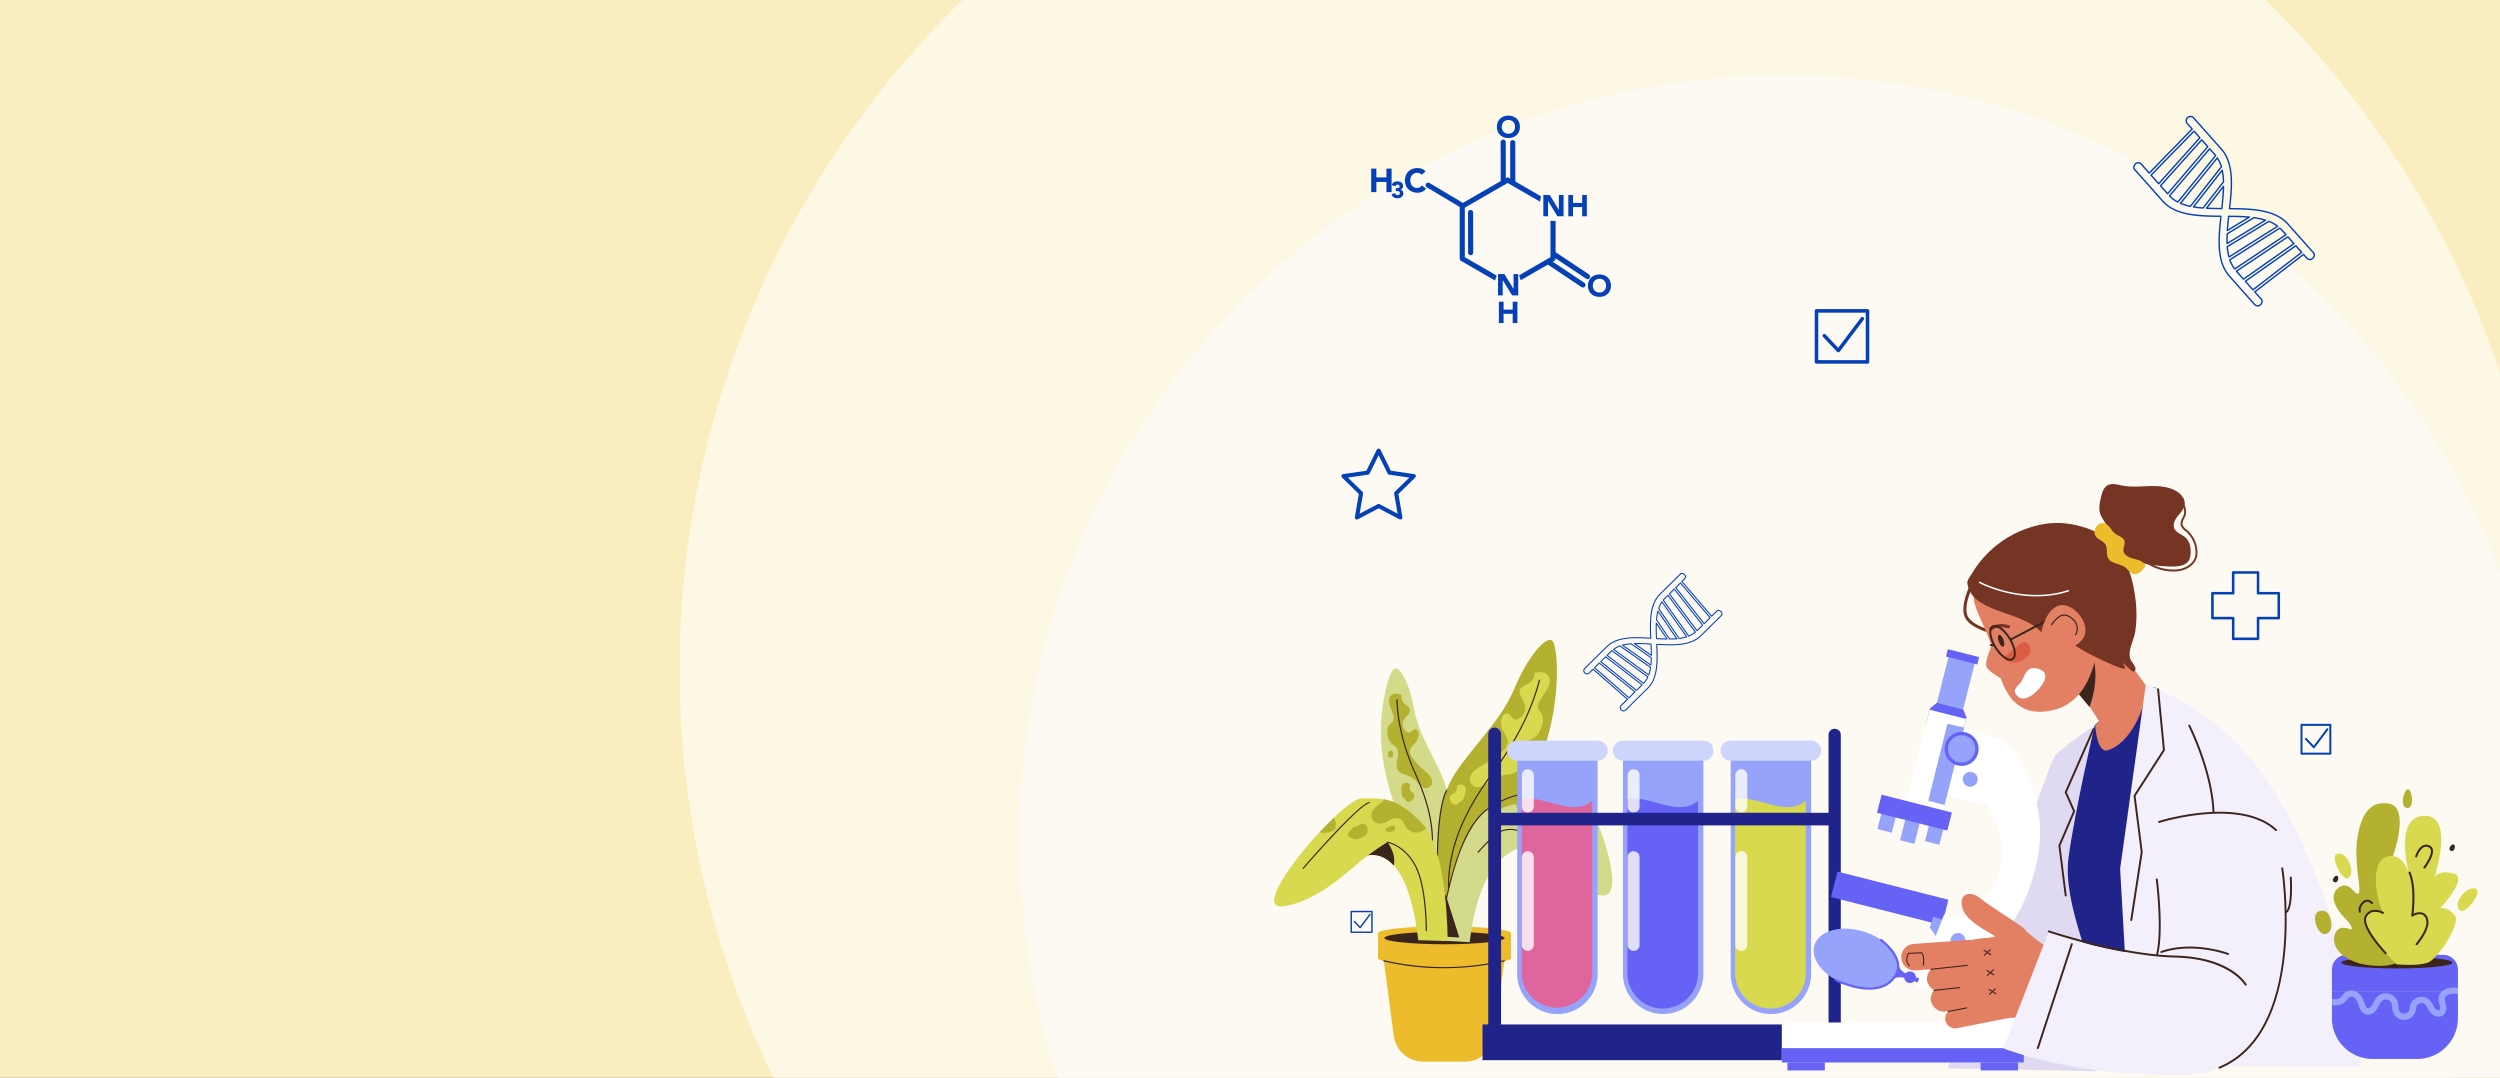 <svg xmlns="http://www.w3.org/2000/svg" xmlns:xlink="http://www.w3.org/1999/xlink" width="1030" height="444" viewBox="0 0 1030 444">
  <rect x="0" y="0" width="1030" height="444" fill="#808080" stroke="none"/>
  <defs>
    <clipPath id="clip-path">
      <rect id="Rectángulo_339585" data-name="Rectángulo 339585" width="1030" height="444" transform="translate(285 1000)" fill="#faedc0"/>
    </clipPath>
  </defs>
  <g id="Enmascarar_grupo_927228" data-name="Enmascarar grupo 927228" transform="translate(-285 -1000)" clip-path="url(#clip-path)">
    <rect id="Rectángulo_339568" data-name="Rectángulo 339568" width="1030" height="444" transform="translate(285 1000)" fill="#faedc0"/>
    <circle id="Elipse_5476" data-name="Elipse 5476" cx="385" cy="385" r="385" transform="translate(565 891)" fill="#fdf8e4"/>
    <circle id="Elipse_5475" data-name="Elipse 5475" cx="315" cy="315" r="315" transform="translate(705 1031)" fill="#fcfaf2"/>
    <g id="Grupo_956656" data-name="Grupo 956656" transform="translate(810 1263.635)">
      <g id="Grupo_956623" data-name="Grupo 956623" transform="translate(44.734 129.101)">
        <path id="Trazado_720960" data-name="Trazado 720960" d="M399.18,1717.71H348.713l4.5,34a12.29,12.29,0,0,0,12.184,10.677h17.1a12.29,12.29,0,0,0,12.184-10.677Z" transform="translate(-348.713 -1717.71)" fill="#edbc2c"/>
      </g>
      <g id="Grupo_956624" data-name="Grupo 956624" transform="translate(42.731 118.007)">
        <path id="Trazado_720961" data-name="Trazado 720961" d="M391.262,1652.617c0-1.579-12.27-2.858-27.407-2.858s-27.407,1.279-27.407,2.858v10.262c0,1.579,12.271,2.859,27.407,2.859s27.407-1.28,27.407-2.859Z" transform="translate(-336.448 -1649.759)" fill="#edbc2c"/>
      </g>
      <g id="Grupo_956625" data-name="Grupo 956625" transform="translate(45.368 120.241)">
        <ellipse id="Elipse_5468" data-name="Elipse 5468" cx="24.751" cy="2.581" rx="24.751" ry="2.581" fill="#3c251d"/>
      </g>
      <g id="Grupo_956626" data-name="Grupo 956626" transform="translate(43.956 11.703)">
        <path id="Trazado_720962" data-name="Trazado 720962" d="M367.54,1081.459c3.426-19.761,5.886-26.754,2.425-36.232s-10.412-18.827-12.285-29.577-6.3-18.84-8.517-16.705-7.073,18.684-4.464,36.635,11.57,36.505,11.57,36.505l5.842,18.95Z" transform="translate(-343.949 -998.601)" fill="#d3db8a"/>
      </g>
      <g id="Grupo_956627" data-name="Grupo 956627" transform="translate(46.574 22.103)">
        <path id="Trazado_720963" data-name="Trazado 720963" d="M371.957,1098.45c.605.628,1.109,1.339,1.777,1.912a3.372,3.372,0,0,0,2.474.91,2.586,2.586,0,0,0,2.194-2.158,3.982,3.982,0,0,0-.966-2.958,17.8,17.8,0,0,0-2.387-2.294,34.086,34.086,0,0,1-4.2-4.4c-.976-1.225-1.9-2.73-1.413-4.176a9.168,9.168,0,0,1,2.039-2.612,6.19,6.19,0,0,0,1.451-3.487c.075-.97-.426-2.229-1.5-2.188-1.045.04-1.638,1.341-2.684,1.346a1.818,1.818,0,0,1-1.185-.549,3.81,3.81,0,0,1-.772-4.668,19.914,19.914,0,0,1,1.71-2.087,2.72,2.72,0,0,0,.691-2.434c-.352-1.066-1.641-1.6-2.451-2.432a3.252,3.252,0,0,1-.77-3.275,4.689,4.689,0,0,0-3.812-.3,2.887,2.887,0,0,0-1.476,2.5,7.984,7.984,0,0,0,.615,2.893l.945,2.727a3.667,3.667,0,0,1,.22,2.68c-.335.741-1.12,1.223-1.643,1.869-1.057,1.3-.927,3.094-.6,4.685a5.343,5.343,0,0,0,1.092,2.579c.651.726,1.636,1.159,2.276,1.894,1.229,1.411.845,3.434.488,5.2s-.5,3.882.99,5.067a8.366,8.366,0,0,0,2.567,1.1A10.868,10.868,0,0,1,371.957,1098.45Z" transform="translate(-359.982 -1062.306)" fill="#b5b130"/>
      </g>
      <g id="Grupo_956628" data-name="Grupo 956628" transform="translate(50.311 24.441)">
        <path id="Trazado_720964" data-name="Trazado 720964" d="M396.486,1145.8a.367.367,0,0,1-.056-.006.229.229,0,0,1-.189-.273c3.947-15.978-2.616-30.925-5.771-38.107-.216-.492-.416-.948-.594-1.363-4.377-10.165-6.731-19.987-7-29.2a.24.24,0,0,1,.245-.234.244.244,0,0,1,.258.222c.266,9.155,2.609,18.926,6.965,29.041q.267.622.594,1.36c3.173,7.226,9.774,22.259,5.794,38.377A.247.247,0,0,1,396.486,1145.8Z" transform="translate(-382.875 -1076.626)" fill="#3c251d"/>
      </g>
      <g id="Grupo_956629" data-name="Grupo 956629" transform="translate(46.881 45.581)">
        <path id="Trazado_720965" data-name="Trazado 720965" d="M363,1206.12c.63.039.922.732.96,1.3a1.914,1.914,0,0,1-.155,1.013,1.058,1.058,0,0,1-.87.585,1.071,1.071,0,0,1-1-.742,2.142,2.142,0,0,1,.056-1.245c.114-.41.417-.9.875-.827" transform="translate(-361.863 -1206.12)" fill="#b5b130"/>
      </g>
      <g id="Grupo_956630" data-name="Grupo 956630" transform="translate(52.37 58.849)">
        <path id="Trazado_720966" data-name="Trazado 720966" d="M398.974,1289.029a1.439,1.439,0,0,0,.065-.731.861.861,0,0,0-.189-.3,1.951,1.951,0,0,0-2.081-.483,2.178,2.178,0,0,0-1.249,1.786,11.9,11.9,0,0,0,.087,2.209,3.215,3.215,0,0,0,.31,1.608c.357.561,1.1.87,1.383,1.466a2.552,2.552,0,0,0,.173.376c.3.442,1.034.39,1.555.176a2.971,2.971,0,0,0,1.579-1.381,1.834,1.834,0,0,0-.183-1.937c-.238-.294-.574-.511-.84-.784A2.248,2.248,0,0,1,398.974,1289.029Z" transform="translate(-395.487 -1287.393)" fill="#b5b130"/>
      </g>
      <g id="Grupo_956631" data-name="Grupo 956631" transform="translate(66.829 0)">
        <path id="Trazado_720967" data-name="Trazado 720967" d="M484.052,1029.467c1.393-26.294.279-35.9,7.525-47.278s18.951-21.743,24.526-35.143,13.656-22.754,15.886-19.468,3.623,25.788-5.017,48.289-25.64,44.244-25.64,44.244l-13.1,23.007Z" transform="translate(-484.052 -926.918)" fill="#b5b130"/>
      </g>
      <g id="Grupo_956632" data-name="Grupo 956632" transform="translate(80.588 13.302)">
        <path id="Trazado_720968" data-name="Trazado 720968" d="M576.845,1053.028c-.964.663-1.822,1.457-2.852,2.034a4.565,4.565,0,0,1-3.456.574,3.236,3.236,0,0,1-2.193-3.311,5.465,5.465,0,0,1,2.114-3.578,24.8,24.8,0,0,1,3.75-2.378,47.565,47.565,0,0,0,6.708-4.651c1.617-1.343,3.247-3.059,3.048-5.04-.141-1.408-1.184-2.584-1.859-3.859a7.9,7.9,0,0,1-.844-4.844c.189-1.268,1.2-2.769,2.572-2.457,1.335.3,1.716,2.125,3.063,2.383a2.477,2.477,0,0,0,1.689-.421,5.147,5.147,0,0,0,2.367-5.829,24.812,24.812,0,0,0-1.589-3.1,3.518,3.518,0,0,1-.175-3.3c.766-1.289,2.584-1.659,3.873-2.541a4.426,4.426,0,0,0,1.955-4.034c1.7-.364,3.679-.5,5,.537a3.65,3.65,0,0,1,1.168,3.574,10.887,10.887,0,0,1-1.644,3.58l-2.019,3.286a4.927,4.927,0,0,0-1.071,3.4c.214,1.036,1.084,1.848,1.568,2.806.978,1.937.284,4.211-.6,6.183a7.387,7.387,0,0,1-2.165,3.06c-1.052.779-2.45,1.1-3.49,1.89-2,1.522-2.1,4.221-2.158,6.587s-.5,5.124-2.765,6.291a11.4,11.4,0,0,1-3.631.8A14.973,14.973,0,0,0,576.845,1053.028Z" transform="translate(-568.335 -1008.4)" fill="#d9d94f"/>
      </g>
      <g id="Grupo_956633" data-name="Grupo 956633" transform="translate(69.058 61.508)">
        <path id="Trazado_720969" data-name="Trazado 720969" d="M497.709,1366.21s1.672-50.817,26.476-58.655,30.378-2.023,33.722,2.023,16.164,37.418,6.41,37.924-18.951-20.732-24.247-20.732-25.64-3.287-30.935,39.946C509.136,1366.716,497.988,1365.957,497.709,1366.21Z" transform="translate(-497.709 -1303.679)" fill="#d3db8a"/>
      </g>
      <g id="Grupo_956634" data-name="Grupo 956634" transform="translate(88.317 61.509)">
        <path id="Trazado_720970" data-name="Trazado 720970" d="M654.974,1308.815a2.457,2.457,0,0,0-.326-1.448c-3.836-3.454-11.207-6.269-31.65.19a22.4,22.4,0,0,0-7.322,4.016c1.551.878,3.693.623,5.455-.013,1.967-.709,3.918-1.742,6.029-1.612-.231,1.48,1.485,2.918,3.093,2.592,1.322-.268,2.192-1.412,3.4-1.967a4.082,4.082,0,0,1,4.982,1.439,3.724,3.724,0,0,0,.95,1.4c1.009.68,2.535-.361,2.589-1.5a4.213,4.213,0,0,0-1.669-2.96,9.823,9.823,0,0,1,9.174.812,7.72,7.72,0,0,0,1.669,1.023A2.809,2.809,0,0,0,654.974,1308.815Z" transform="translate(-615.675 -1303.682)" fill="#b5b130"/>
      </g>
      <g id="Grupo_956635" data-name="Grupo 956635" transform="translate(100.83 78.531)">
        <path id="Trazado_720971" data-name="Trazado 720971" d="M692.323,1407.95l4.088,6.258a38.362,38.362,0,0,1,6.5-.191,3.005,3.005,0,0,1,1.336.417A31.644,31.644,0,0,0,692.323,1407.95Z" transform="translate(-692.323 -1407.95)" fill="#3c251d"/>
      </g>
      <g id="Grupo_956636" data-name="Grupo 956636" transform="translate(83.718 77.864)">
        <path id="Trazado_720972" data-name="Trazado 720972" d="M587.755,1413.735a.27.27,0,0,1-.155-.051.211.211,0,0,1-.042-.317c.276-.317,6.764-7.774,9.447-8.669a10.348,10.348,0,0,1,8.7.26.217.217,0,0,1,.116.3.259.259,0,0,1-.335.107,9.786,9.786,0,0,0-8.305-.243c-2.551.85-9.159,8.447-9.225,8.521A.259.259,0,0,1,587.755,1413.735Z" transform="translate(-587.504 -1403.865)" fill="#3c251d"/>
      </g>
      <g id="Grupo_956637" data-name="Grupo 956637" transform="translate(68.669 104.787)">
        <path id="Trazado_720973" data-name="Trazado 720973" d="M502.92,1586.651l-5.706-17.871c-.868,5.144-1.346,9.728-1.6,12.918l-.284,4.634A71.9,71.9,0,0,1,502.92,1586.651Z" transform="translate(-495.328 -1568.78)" fill="#3c251d"/>
      </g>
      <g id="Grupo_956638" data-name="Grupo 956638" transform="translate(106.623 71.366)">
        <path id="Trazado_720974" data-name="Trazado 720974" d="M727.805,1367.787a5.965,5.965,0,0,1,.363-2,2.329,2.329,0,0,1,1.92-1.72,2.565,2.565,0,0,1,1.434.518,2.5,2.5,0,0,1,.95.966,4.476,4.476,0,0,1,.108,1.8c.013.622.2,1.308-.189,1.823a1.628,1.628,0,0,1-1.185.559,5.13,5.13,0,0,1-1.366-.143c-.732-.144-1.561-.355-1.882-.969A1.754,1.754,0,0,1,727.805,1367.787Z" transform="translate(-727.805 -1364.064)" fill="#b5b130"/>
      </g>
      <g id="Grupo_956639" data-name="Grupo 956639" transform="translate(125.881 71.456)">
        <path id="Trazado_720975" data-name="Trazado 720975" d="M846.848,1364.716a.732.732,0,0,0-1,.284.957.957,0,0,0,.211,1.028,3.309,3.309,0,0,0,.952.671,1.533,1.533,0,0,0,1.368.238c.439-.228.468-.783.443-1.242a.592.592,0,0,0-.237-.537,1.072,1.072,0,0,0-.535-.027,1.141,1.141,0,0,1-.919-.4" transform="translate(-845.769 -1364.613)" fill="#b5b130"/>
      </g>
      <g id="Grupo_956640" data-name="Grupo 956640" transform="translate(116.721 77.096)">
        <path id="Trazado_720976" data-name="Trazado 720976" d="M794.406,1406.026a2.193,2.193,0,0,1-.523.293,3.008,3.008,0,0,1-3.905-4.126,6.429,6.429,0,0,1,1.716-2.181,2.868,2.868,0,0,1,1.744-.849,2.568,2.568,0,0,1,2.214,1.822,3.8,3.8,0,0,1,.224.742,5.441,5.441,0,0,1-.62,2.974A3.07,3.07,0,0,1,794.406,1406.026Z" transform="translate(-789.663 -1399.164)" fill="#b5b130"/>
      </g>
      <g id="Grupo_956641" data-name="Grupo 956641" transform="translate(69.783 62.685)">
        <path id="Trazado_720977" data-name="Trazado 720977" d="M502.4,1359.073a.243.243,0,0,1-.047-.006.229.229,0,0,1-.2-.267c3.766-17.563,8.6-34.73,18.379-41.375,11.085-7.531,20.922-6.513,21.333-6.462.149.015,15.38,4.053,20.977,28.241a.228.228,0,0,1-.193.27.248.248,0,0,1-.3-.175c-5.436-23.486-20.4-27.868-20.55-27.885-.408-.039-10.045-1.046-20.971,6.373-10.975,7.457-15.667,29.343-18.187,41.1A.248.248,0,0,1,502.4,1359.073Z" transform="translate(-502.149 -1310.89)" fill="#3c251d"/>
      </g>
      <g id="Grupo_956642" data-name="Grupo 956642" transform="translate(71.585 16.362)">
        <path id="Trazado_720978" data-name="Trazado 720978" d="M513.447,1112.922a.243.243,0,0,1-.252-.225c-.392-21.711,12.528-39.476,18.739-48.015.421-.581.81-1.114,1.159-1.6,8.593-11.99,14.488-24.025,17.524-35.767a.249.249,0,0,1,.3-.169.229.229,0,0,1,.188.275c-3.05,11.792-8.968,23.871-17.592,35.909q-.527.734-1.163,1.606c-6.181,8.5-19.044,26.185-18.654,47.757A.233.233,0,0,1,513.447,1112.922Z" transform="translate(-513.187 -1027.139)" fill="#3c251d"/>
      </g>
      <g id="Grupo_956643" data-name="Grupo 956643" transform="translate(104.62 44.147)">
        <path id="Trazado_720979" data-name="Trazado 720979" d="M717.311,1197.345c-.823-.1-1.4.72-1.621,1.447a2.51,2.51,0,0,0-.1,1.343,1.321,1.321,0,0,0,.949.964,1.477,1.477,0,0,0,1.508-.714,2.843,2.843,0,0,0,.294-1.619c-.026-.556-.271-1.265-.884-1.277" transform="translate(-715.537 -1197.337)" fill="#d9d94f"/>
      </g>
      <g id="Grupo_956644" data-name="Grupo 956644" transform="translate(72.277 59.558)">
        <path id="Trazado_720980" data-name="Trazado 720980" d="M520.412,1293.225a1.588,1.588,0,0,1,.11-.8,1.01,1.01,0,0,1,.278-.286,2.185,2.185,0,0,1,2.368-.1,2.3,2.3,0,0,1,.91,2.184,13.359,13.359,0,0,1-.638,2.37,3.664,3.664,0,0,1-.732,1.675c-.524.534-1.409.716-1.856,1.3a2.96,2.96,0,0,1-.279.371c-.433.417-1.213.211-1.724-.126a3.1,3.1,0,0,1-1.366-1.813,2.068,2.068,0,0,1,.675-2.056c.33-.27.746-.436,1.1-.677A2.582,2.582,0,0,0,520.412,1293.225Z" transform="translate(-517.429 -1291.734)" fill="#d9d94f"/>
      </g>
      <g id="Grupo_956645" data-name="Grupo 956645" transform="translate(66.995 61.741)">
        <path id="Trazado_720981" data-name="Trazado 720981" d="M485.322,1333.471a.241.241,0,0,1-.251-.228c0-.833-.06-20.52,3.787-28a.263.263,0,0,1,.333-.113.219.219,0,0,1,.121.3c-3.8,7.392-3.74,27.607-3.738,27.811a.24.24,0,0,1-.25.228Z" transform="translate(-485.07 -1305.108)" fill="#3c251d"/>
      </g>
      <g id="Grupo_956646" data-name="Grupo 956646" transform="translate(0 65.251)">
        <path id="Trazado_720982" data-name="Trazado 720982" d="M146.128,1385.455s.209-37.165-10.451-48.353-16.931-10.619-25.083-10.429-49.121,47.4-31.563,44.371S110.8,1350.186,114.148,1350s15.677-.758,19.857,35.079Z" transform="translate(-74.701 -1326.603)" fill="#d9d94f"/>
      </g>
      <g id="Grupo_956647" data-name="Grupo 956647" transform="translate(38.396 83.335)">
        <path id="Trazado_720983" data-name="Trazado 720983" d="M318.116,1437.375a92.06,92.06,0,0,0-8.227,5.64,2.493,2.493,0,0,1,.912-.33c1.706-.1,5.75-.28,9.859,4.308.026-.1.083-.157.1-.263C321.74,1441.926,318.116,1437.375,318.116,1437.375Z" transform="translate(-309.889 -1437.375)" fill="#3c251d"/>
      </g>
      <g id="Grupo_956648" data-name="Grupo 956648" transform="translate(46.372 83.106)">
        <path id="Trazado_720984" data-name="Trazado 720984" d="M375.026,1472.836h0a.243.243,0,0,1-.25-.231c0-.172.088-17.5-4.3-26.2-4.347-8.625-11.454-9.97-11.524-9.985a.23.23,0,0,1-.2-.266.236.236,0,0,1,.294-.178c.073.012,7.424,1.389,11.887,10.239,4.429,8.793,4.342,26.218,4.342,26.392A.242.242,0,0,1,375.026,1472.836Z" transform="translate(-358.75 -1435.972)" fill="#3c251d"/>
      </g>
      <g id="Grupo_956649" data-name="Grupo 956649" transform="translate(11.675 66.801)">
        <path id="Trazado_720985" data-name="Trazado 720985" d="M146.464,1363.605a.272.272,0,0,1-.155-.05.211.211,0,0,1-.042-.317c.918-1.061,22.542-25.989,27.307-27.133a.251.251,0,0,1,.305.16.226.226,0,0,1-.178.278c-4.6,1.105-26.815,26.715-27.039,26.973A.257.257,0,0,1,146.464,1363.605Z" transform="translate(-146.213 -1336.097)" fill="#3c251d"/>
      </g>
      <g id="Grupo_956652" data-name="Grupo 956652" transform="translate(18.723 65.698)">
        <g id="Grupo_956650" data-name="Grupo 956650" transform="translate(0 7.612)">
          <path id="Trazado_720986" data-name="Trazado 720986" d="M190.912,1382.2a9.707,9.707,0,0,0,3.06-.606,2.913,2.913,0,0,0,1.727-1.029,2.385,2.385,0,0,0,.246-1.064,5.025,5.025,0,0,0-.715-3.529c-1.89,1.793-3.863,3.8-5.842,5.921A4.873,4.873,0,0,0,190.912,1382.2Z" transform="translate(-189.388 -1375.973)" fill="#b5b130"/>
        </g>
        <g id="Grupo_956651" data-name="Grupo 956651" transform="translate(21.314)">
          <path id="Trazado_720987" data-name="Trazado 720987" d="M342.445,1341.225a16.508,16.508,0,0,0-1.474-1.829c-6.4-6.719-11.219-9.185-15.813-10.052a5.432,5.432,0,0,1-.787,1c-1.038,1.012-2.4,1.737-3.33,2.831a4.141,4.141,0,0,0-.994,3.622,3.5,3.5,0,0,0,2.856,2.542c1.583.217,3.06-.66,4.456-1.37s3.18-1.276,4.53-.495c1.242.719,1.517,2.229,2.28,3.372a5.274,5.274,0,0,0,8.278.378Z" transform="translate(-319.944 -1329.344)" fill="#b5b130"/>
        </g>
      </g>
      <g id="Grupo_956653" data-name="Grupo 956653" transform="translate(30.428 75.74)">
        <path id="Trazado_720988" data-name="Trazado 720988" d="M266.263,1396.685a4.759,4.759,0,0,1-2.3.579,4.5,4.5,0,0,1-1.712-.636,2.283,2.283,0,0,1-1.066-.913c-.323-.71.238-1.479.78-2.07a5.776,5.776,0,0,1,2.048-1.606c.384-.151.8-.231,1.18-.39a1.378,1.378,0,0,0,.846-.792,5.43,5.43,0,0,1,2.005.3,1.149,1.149,0,0,1,.891,1.036,3.954,3.954,0,0,1,.1,2.285C268.641,1395.572,267.4,1396.182,266.263,1396.685Z" transform="translate(-261.086 -1390.854)" fill="#b5b130"/>
      </g>
      <g id="Grupo_956654" data-name="Grupo 956654" transform="translate(45.61 76.535)">
        <path id="Trazado_720989" data-name="Trazado 720989" d="M358.264,1396.554a1.061,1.061,0,0,1-.326,1.081,2.544,2.544,0,0,1-1.116.567,2.886,2.886,0,0,1-1.322.091,3.787,3.787,0,0,1-.86-.326c-.232-.111-.487-.247-.549-.478a.537.537,0,0,1,.179-.5,1.86,1.86,0,0,1,.5-.31l.986-.48a4.861,4.861,0,0,1,1.027-.406,2.968,2.968,0,0,1,.79-.066.356.356,0,0,1,.137.025.35.35,0,0,1,.131.143A3.465,3.465,0,0,1,358.264,1396.554Z" transform="translate(-354.079 -1395.722)" fill="#b5b130"/>
      </g>
      <g id="Grupo_956655" data-name="Grupo 956655" transform="translate(44.934 131.965)">
        <path id="Trazado_720990" data-name="Trazado 720990" d="M375.055,1738.547a103.333,103.333,0,0,1-24.939-2.818.243.243,0,1,1,.132-.467,109.687,109.687,0,0,0,49.434,0,.254.254,0,0,1,.293.18.243.243,0,0,1-.18.293A107.52,107.52,0,0,1,375.055,1738.547Z" transform="translate(-349.94 -1735.252)" fill="#3c251d"/>
      </g>
    </g>
    <g id="Grupo_956682" data-name="Grupo 956682" transform="translate(895.798 1299.747)">
      <g id="Grupo_956657" data-name="Grupo 956657" transform="translate(2.352)">
        <rect id="Rectángulo_339570" data-name="Rectángulo 339570" width="5.291" height="131.175" rx="2.646" fill="#20238a"/>
      </g>
      <g id="Grupo_956658" data-name="Grupo 956658" transform="translate(142.564 0.509)">
        <path id="Trazado_720991" data-name="Trazado 720991" d="M1476.026,1151.243h0a2.523,2.523,0,0,0-2.523,2.523V1279.9a2.523,2.523,0,0,0,2.523,2.523h0a2.522,2.522,0,0,0,2.523-2.523v-126.13A2.522,2.522,0,0,0,1476.026,1151.243Z" transform="translate(-1473.503 -1151.243)" fill="#20238a"/>
      </g>
      <g id="Grupo_956659" data-name="Grupo 956659" transform="translate(0 122.323)">
        <rect id="Rectángulo_339571" data-name="Rectángulo 339571" width="148.851" height="14.715" fill="#20238a"/>
      </g>
      <g id="Grupo_956666" data-name="Grupo 956666" transform="translate(98.093 5.391)">
        <g id="Grupo_956662" data-name="Grupo 956662">
          <g id="Grupo_956660" data-name="Grupo 956660" transform="translate(4.143 4.143)">
            <path id="Trazado_720992" data-name="Trazado 720992" d="M1226.484,1206.525v92.065a16.572,16.572,0,0,0,33.143,0v-92.065Z" transform="translate(-1226.484 -1206.525)" fill="#95a3fb"/>
          </g>
          <g id="Grupo_956661" data-name="Grupo 956661">
            <path id="Trazado_720993" data-name="Trazado 720993" d="M1238.39,1189.434h-33.143a4.143,4.143,0,1,1,0-8.286h33.143a4.143,4.143,0,0,1,0,8.286Z" transform="translate(-1201.104 -1181.148)" fill="#cdd5fc"/>
          </g>
        </g>
        <g id="Grupo_956663" data-name="Grupo 956663" transform="translate(5.993 23.86)">
          <path id="Trazado_720994" data-name="Trazado 720994" d="M1237.815,1327.532V1399.1a14.551,14.551,0,1,0,29.1,0v-70.941C1258.908,1335.277,1247.051,1325.727,1237.815,1327.532Z" transform="translate(-1237.815 -1327.3)" fill="#d9d94f"/>
        </g>
        <g id="Grupo_956664" data-name="Grupo 956664" transform="translate(6.064 11.757)" opacity="0.79">
          <path id="Trazado_720995" data-name="Trazado 720995" d="M1240.713,1271.046a2.466,2.466,0,0,1-2.466-2.466v-12.949a2.466,2.466,0,1,1,4.933,0v12.949A2.466,2.466,0,0,1,1240.713,1271.046Z" transform="translate(-1238.247 -1253.164)" fill="#fff"/>
        </g>
        <g id="Grupo_956665" data-name="Grupo 956665" transform="translate(6.064 45.561)" opacity="0.79">
          <path id="Trazado_720996" data-name="Trazado 720996" d="M1240.713,1501.285a2.466,2.466,0,0,1-2.466-2.466V1462.7a2.466,2.466,0,0,1,4.933,0v36.124A2.466,2.466,0,0,1,1240.713,1501.285Z" transform="translate(-1238.247 -1460.229)" fill="#fff"/>
        </g>
      </g>
      <g id="Grupo_956673" data-name="Grupo 956673" transform="translate(53.71 5.391)">
        <g id="Grupo_956669" data-name="Grupo 956669">
          <g id="Grupo_956667" data-name="Grupo 956667" transform="translate(4.143 4.143)">
            <path id="Trazado_720997" data-name="Trazado 720997" d="M954.623,1206.525v92.065a16.572,16.572,0,0,0,33.143,0v-92.065Z" transform="translate(-954.623 -1206.525)" fill="#95a3fb"/>
          </g>
          <g id="Grupo_956668" data-name="Grupo 956668">
            <path id="Trazado_720998" data-name="Trazado 720998" d="M966.529,1189.434H933.386a4.143,4.143,0,0,1,0-8.286h33.143a4.143,4.143,0,1,1,0,8.286Z" transform="translate(-929.243 -1181.148)" fill="#cdd5fc"/>
          </g>
        </g>
        <g id="Grupo_956670" data-name="Grupo 956670" transform="translate(5.993 23.86)">
          <path id="Trazado_720999" data-name="Trazado 720999" d="M965.954,1327.532V1399.1a14.551,14.551,0,1,0,29.1,0v-70.941C987.047,1335.277,975.19,1325.727,965.954,1327.532Z" transform="translate(-965.954 -1327.3)" fill="#6562f5"/>
        </g>
        <g id="Grupo_956671" data-name="Grupo 956671" transform="translate(6.064 11.757)" opacity="0.79">
          <path id="Trazado_721000" data-name="Trazado 721000" d="M968.854,1271.046a2.466,2.466,0,0,1-2.466-2.466v-12.949a2.466,2.466,0,1,1,4.933,0v12.949A2.466,2.466,0,0,1,968.854,1271.046Z" transform="translate(-966.387 -1253.164)" fill="#fff"/>
        </g>
        <g id="Grupo_956672" data-name="Grupo 956672" transform="translate(6.064 45.561)" opacity="0.79">
          <path id="Trazado_721001" data-name="Trazado 721001" d="M968.854,1501.285a2.466,2.466,0,0,1-2.466-2.466V1462.7a2.466,2.466,0,0,1,4.933,0v36.124A2.466,2.466,0,0,1,968.854,1501.285Z" transform="translate(-966.387 -1460.229)" fill="#fff"/>
        </g>
      </g>
      <g id="Grupo_956680" data-name="Grupo 956680" transform="translate(10.142 5.391)">
        <g id="Grupo_956676" data-name="Grupo 956676">
          <g id="Grupo_956674" data-name="Grupo 956674" transform="translate(4.143 4.143)">
            <path id="Trazado_721002" data-name="Trazado 721002" d="M687.751,1206.525v92.065a16.572,16.572,0,0,0,33.143,0v-92.065Z" transform="translate(-687.751 -1206.525)" fill="#95a3fb"/>
          </g>
          <g id="Grupo_956675" data-name="Grupo 956675">
            <path id="Trazado_721003" data-name="Trazado 721003" d="M699.657,1189.434H666.514a4.143,4.143,0,1,1,0-8.286h33.143a4.143,4.143,0,1,1,0,8.286Z" transform="translate(-662.371 -1181.148)" fill="#cdd5fc"/>
          </g>
        </g>
        <g id="Grupo_956677" data-name="Grupo 956677" transform="translate(5.993 23.86)">
          <path id="Trazado_721004" data-name="Trazado 721004" d="M699.082,1327.532V1399.1a14.551,14.551,0,0,0,29.1,0v-70.941C720.175,1335.277,708.318,1325.727,699.082,1327.532Z" transform="translate(-699.082 -1327.3)" fill="#df659d"/>
        </g>
        <g id="Grupo_956678" data-name="Grupo 956678" transform="translate(6.064 11.757)" opacity="0.79">
          <path id="Trazado_721005" data-name="Trazado 721005" d="M701.981,1271.046a2.466,2.466,0,0,1-2.466-2.466v-12.949a2.466,2.466,0,1,1,4.933,0v12.949A2.466,2.466,0,0,1,701.981,1271.046Z" transform="translate(-699.514 -1253.164)" fill="#fff"/>
        </g>
        <g id="Grupo_956679" data-name="Grupo 956679" transform="translate(6.064 45.561)" opacity="0.79">
          <path id="Trazado_721006" data-name="Trazado 721006" d="M701.981,1501.285a2.466,2.466,0,0,1-2.466-2.466V1462.7a2.466,2.466,0,0,1,4.933,0v36.124A2.466,2.466,0,0,1,701.981,1501.285Z" transform="translate(-699.514 -1460.229)" fill="#fff"/>
        </g>
      </g>
      <g id="Grupo_956681" data-name="Grupo 956681" transform="translate(4.017 35.12)">
        <rect id="Rectángulo_339572" data-name="Rectángulo 339572" width="141.61" height="5.194" fill="#20238a"/>
      </g>
    </g>
    <g id="Grupo_956771" data-name="Grupo 956771" transform="translate(1019.104 1199.436)">
      <g id="Grupo_956683" data-name="Grupo 956683" transform="translate(68.328 99.354)">
        <path id="Trazado_721007" data-name="Trazado 721007" d="M1834.865,1142.261s-13.4,8.75-16.626,12.655-44.157,128.7-44.157,128.7l60.985,1.212,31.1-94.507Z" transform="translate(-1774.082 -1142.261)" fill="#dfdaf2"/>
      </g>
      <g id="Grupo_956684" data-name="Grupo 956684" transform="translate(113.967 100.613)">
        <path id="Trazado_721008" data-name="Trazado 721008" d="M2056.645,1219.261a.4.4,0,0,1-.4-.354l-2.6-20.538a.391.391,0,0,1,.028-.208l6-14.012-3.4-7.649a.4.4,0,0,1,0-.328l11.425-25.961a.4.4,0,1,1,.738.328l-11.353,25.8,3.4,7.645a.41.41,0,0,1,0,.322l-6.033,14.072,2.59,20.431a.4.4,0,0,1-.35.451A.291.291,0,0,1,2056.645,1219.261Z" transform="translate(-2053.637 -1149.969)" fill="#3c251d"/>
      </g>
      <g id="Grupo_956685" data-name="Grupo 956685" transform="translate(117.807 82.724)">
        <path id="Trazado_721009" data-name="Trazado 721009" d="M2088.261,1057.027s-8.176,35.148-10.778,54.528,11.281,45.414,13.305,63.348,37.314,10.124,37.314,10.124,23.43-42.521,21.695-45.992-17.356-69.711-19.959-73.472-16.488-24.009-16.488-24.009l-6.942-1.157Z" transform="translate(-2077.159 -1040.397)" fill="#20238a"/>
      </g>
      <g id="Grupo_956686" data-name="Grupo 956686" transform="translate(120.98 66.647)">
        <path id="Trazado_721010" data-name="Trazado 721010" d="M2096.594,957.91l11.032,17.042s14.631-4.343,19.987-13.958l-10.7-14.768-10.49-4.309Z" transform="translate(-2096.594 -941.917)" fill="#e38064"/>
      </g>
      <g id="Grupo_956719" data-name="Grupo 956719" transform="translate(0 68.021)">
        <g id="Grupo_956687" data-name="Grupo 956687" transform="translate(81.914 167.049)">
          <rect id="Rectángulo_339573" data-name="Rectángulo 339573" width="15.402" height="6.503" fill="#6562f5"/>
        </g>
        <g id="Grupo_956688" data-name="Grupo 956688" transform="translate(2.322 167.049)">
          <rect id="Rectángulo_339574" data-name="Rectángulo 339574" width="15.402" height="6.503" fill="#6562f5"/>
        </g>
        <g id="Grupo_956693" data-name="Grupo 956693" transform="translate(9.95 110.921)">
          <g id="Grupo_956689" data-name="Grupo 956689" transform="translate(0 0)">
            <ellipse id="Elipse_5469" data-name="Elipse 5469" cx="11.486" cy="18.002" rx="11.486" ry="18.002" transform="matrix(0.309, -0.951, 0.951, 0.309, 0, 21.851)" fill="#95a3fb"/>
          </g>
          <g id="Grupo_956690" data-name="Grupo 956690" transform="translate(11.879 8.479)">
            <path id="Trazado_721011" data-name="Trazado 721011" d="M1503.514,1702.6c4.374,0,8.724-1.4,11.313-5.956,4.109-7.23-5.79-14.546-6.213-14.854a.456.456,0,1,0-.537.738c.1.071,9.662,7.145,5.957,13.667-6.259,11.011-23.936,2.12-24.114,2.025a.457.457,0,1,0-.416.813C1489.617,1699.088,1496.592,1702.6,1503.514,1702.6Z" transform="translate(-1489.255 -1681.7)" fill="#6562f5"/>
          </g>
          <g id="Grupo_956691" data-name="Grupo 956691" transform="translate(36.256 19.677)">
            <path id="Trazado_721012" data-name="Trazado 721012" d="M1638.571,1755.431s1.2-.856,3.879-.457a25.186,25.186,0,0,1,6.446,2.453l.628-2.053s-7.986-1.312-8.842-5.077Z" transform="translate(-1638.571 -1750.297)" fill="#6562f5"/>
          </g>
          <g id="Grupo_956692" data-name="Grupo 956692" transform="translate(40.477 21.845)">
            <circle id="Elipse_5470" data-name="Elipse 5470" cx="2.396" cy="2.396" r="2.396" fill="#6562f5"/>
          </g>
        </g>
        <g id="Grupo_956694" data-name="Grupo 956694" transform="translate(20.273 91.638)">
          <rect id="Rectángulo_339575" data-name="Rectángulo 339575" width="10.83" height="47.153" transform="translate(0 10.498) rotate(-75.763)" fill="#6562f5"/>
        </g>
        <g id="Grupo_956695" data-name="Grupo 956695" transform="translate(60.999 110.234)">
          <path id="Trazado_721013" data-name="Trazado 721013" d="M1735.118,1627l-4.563-1.445-1.369,4.564,2.966,4.107Z" transform="translate(-1729.185 -1625.557)" fill="#95a3fb"/>
        </g>
        <g id="Grupo_956696" data-name="Grupo 956696" transform="translate(54.99 32.198)">
          <path id="Trazado_721014" data-name="Trazado 721014" d="M1704.245,1175.624l17.342,3.879s11.18,13.919,5.02,28.979-14.147,18.025-14.147,18.025l-8.215-1.825-11.865,30.347s38.838-3.1,49.97-51.339c6.845-29.663-12.778-50.427-12.778-50.427l-17.569-5.7Z" transform="translate(-1692.38 -1147.559)" fill="#fff"/>
        </g>
        <g id="Grupo_956698" data-name="Grupo 956698" transform="translate(62.899 2.052)">
          <g id="Grupo_956697" data-name="Grupo 956697" transform="translate(0 0)">
            <rect id="Rectángulo_339576" data-name="Rectángulo 339576" width="24.795" height="11.104" transform="matrix(0.246, -0.969, 0.969, 0.246, 0, 24.033)" fill="#95a3fb"/>
          </g>
        </g>
        <g id="Grupo_956700" data-name="Grupo 956700" transform="translate(39.406 60.915)">
          <g id="Grupo_956699" data-name="Grupo 956699" transform="translate(0 0)">
            <rect id="Rectángulo_339577" data-name="Rectángulo 339577" width="6.106" height="13.633" transform="translate(5.918 14.716) rotate(-165.763)" fill="#95a3fb"/>
          </g>
        </g>
        <g id="Grupo_956702" data-name="Grupo 956702" transform="translate(48.715 65.514)">
          <g id="Grupo_956701" data-name="Grupo 956701" transform="translate(0 0)">
            <rect id="Rectángulo_339578" data-name="Rectángulo 339578" width="13.633" height="6.106" transform="translate(0 13.215) rotate(-75.763)" fill="#95a3fb"/>
          </g>
        </g>
        <g id="Grupo_956704" data-name="Grupo 956704" transform="translate(58.979 65.882)">
          <g id="Grupo_956703" data-name="Grupo 956703" transform="translate(0 0)">
            <rect id="Rectángulo_339579" data-name="Rectángulo 339579" width="6.106" height="13.633" transform="matrix(-0.969, -0.246, 0.246, -0.969, 5.918, 14.716)" fill="#95a3fb"/>
          </g>
        </g>
        <g id="Grupo_956705" data-name="Grupo 956705" transform="translate(59.302 22.123)">
          <path id="Trazado_721015" data-name="Trazado 721015" d="M1723.319,1085.843l10.948,2.778,1.344,3.283-1.777,7-15.039-3.816,1.777-7Z" transform="translate(-1718.795 -1085.843)" fill="#6562f5"/>
        </g>
        <g id="Grupo_956706" data-name="Grupo 956706" transform="translate(51.203 24.958)">
          <rect id="Rectángulo_339580" data-name="Rectángulo 339580" width="39.55" height="15.516" transform="translate(0 38.335) rotate(-75.763)" fill="#fff"/>
        </g>
        <g id="Grupo_956707" data-name="Grupo 956707" transform="translate(67.638 0)">
          <rect id="Rectángulo_339581" data-name="Rectángulo 339581" width="3.137" height="13.291" transform="translate(0 3.041) rotate(-75.763)" fill="#6562f5"/>
        </g>
        <g id="Grupo_956708" data-name="Grupo 956708" transform="translate(39.231 59.95)">
          <rect id="Rectángulo_339582" data-name="Rectángulo 339582" width="7.682" height="29.891" transform="matrix(0.246, -0.969, 0.969, 0.246, 0, 7.446)" fill="#6562f5"/>
        </g>
        <g id="Grupo_956709" data-name="Grupo 956709" transform="translate(60.314 30.753)">
          <path id="Trazado_721016" data-name="Trazado 721016" d="M1739.824,1140.228l-6.921-1.521-7.91,31.716,6.769,1.749Z" transform="translate(-1724.993 -1138.707)" fill="#95a3fb"/>
        </g>
        <g id="Grupo_956713" data-name="Grupo 956713" transform="translate(66.928 33.944)">
          <g id="Grupo_956710" data-name="Grupo 956710" transform="translate(0 0)">
            <circle id="Elipse_5471" data-name="Elipse 5471" cx="6.313" cy="6.313" r="6.313" transform="translate(0 12.495) rotate(-81.759)" fill="#95a3fb"/>
          </g>
          <g id="Grupo_956712" data-name="Grupo 956712" transform="translate(0.155 0.156)">
            <g id="Grupo_956711" data-name="Grupo 956711">
              <path id="Trazado_721017" data-name="Trazado 721017" d="M1766.456,1166.207a7,7,0,1,1,7,7A7.005,7.005,0,0,1,1766.456,1166.207Zm1.369,0a5.628,5.628,0,1,0,5.629-5.628A5.634,5.634,0,0,0,1767.825,1166.207Z" transform="translate(-1766.456 -1159.21)" fill="#6562f5"/>
            </g>
          </g>
        </g>
        <g id="Grupo_956714" data-name="Grupo 956714" transform="translate(74.537 50.528)">
          <circle id="Elipse_5472" data-name="Elipse 5472" cx="3.08" cy="3.08" r="3.08" fill="#95a3fb"/>
        </g>
        <g id="Grupo_956715" data-name="Grupo 956715" transform="translate(67.235 114.569)">
          <path id="Trazado_721018" data-name="Trazado 721018" d="M1772.712,1652.112a5.32,5.32,0,0,1,4.929,3.327l20.512,36.832h-30.766v-34.834A5.324,5.324,0,0,1,1772.712,1652.112Z" transform="translate(-1767.388 -1652.112)" fill="#fff"/>
        </g>
        <g id="Grupo_956716" data-name="Grupo 956716" transform="translate(68.241 115.651)">
          <circle id="Elipse_5473" data-name="Elipse 5473" cx="3.08" cy="3.08" r="3.08" transform="translate(0 4.356) rotate(-45)" fill="#95a3fb"/>
        </g>
        <g id="Grupo_956717" data-name="Grupo 956717" transform="translate(0 153.815)">
          <rect id="Rectángulo_339583" data-name="Rectángulo 339583" width="99.712" height="16.429" fill="#fff"/>
        </g>
        <g id="Grupo_956718" data-name="Grupo 956718" transform="translate(0 164.375)">
          <rect id="Rectángulo_339584" data-name="Rectángulo 339584" width="99.712" height="5.918" fill="#6562f5"/>
        </g>
      </g>
      <g id="Grupo_956739" data-name="Grupo 956739" transform="translate(49.242 168.871)">
        <g id="Grupo_956720" data-name="Grupo 956720" transform="translate(24.836)">
          <path id="Trazado_721019" data-name="Trazado 721019" d="M1846.623,1591.536c-6.343-4.387-9.82-7.028-11.293-8.859s-13.6-8.909-18.252-12.733c-4.31-3.54-9.479-2.046-7.231,4.541,2.1,6.152,14.893,11.024,12.971,11.291-5.93.825-8.086,1.19-8.086,1.19l4.513,25.656,4.232,4.3,12.565-2.053Z" transform="translate(-1809.302 -1568.079)" fill="#e38064"/>
        </g>
        <g id="Grupo_956721" data-name="Grupo 956721" transform="translate(18.081 42.43)">
          <path id="Trazado_721020" data-name="Trazado 721020" d="M1770.893,1840.777a4.037,4.037,0,0,0,1.914.076l24.138-4.787a4.082,4.082,0,1,0-1.59-8.008l-24.138,4.787a4.083,4.083,0,0,0-.324,7.932Z" transform="translate(-1767.926 -1827.977)" fill="#e38064"/>
        </g>
        <g id="Grupo_956722" data-name="Grupo 956722" transform="translate(0 18.209)">
          <path id="Trazado_721021" data-name="Trazado 721021" d="M1662.134,1692.873a5.5,5.5,0,0,0,.88.008l24.708-1.805a5.449,5.449,0,0,0,5.037-5.828c-.22-3,6.586-7.2-5.828-5.036l-24.708,1.805a5.446,5.446,0,0,0-.089,10.856Z" transform="translate(-1657.172 -1679.615)" fill="#e38064"/>
        </g>
        <g id="Grupo_956723" data-name="Grupo 956723" transform="translate(32.184 20.315)">
          <path id="Trazado_721022" data-name="Trazado 721022" d="M1888.914,1698.215s-11.256-6.455-15.12-5.628c-10.966,2.347-15.2,4.949-15.2,4.949s-7.887,24.928-2.248,25.806c5.307.826,33.756-1.661,33.756-1.661Z" transform="translate(-1854.314 -1692.514)" fill="#e38064"/>
        </g>
        <g id="Grupo_956726" data-name="Grupo 956726" transform="translate(33.828 22.757)">
          <g id="Grupo_956724" data-name="Grupo 956724" transform="translate(0.179)">
            <path id="Trazado_721023" data-name="Trazado 721023" d="M1865.476,1709.955a.225.225,0,0,0,.375.145l2.423-2.24a.224.224,0,0,0-.3-.33l-2.423,2.24A.225.225,0,0,0,1865.476,1709.955Z" transform="translate(-1865.475 -1707.472)" fill="#3c251d"/>
          </g>
          <g id="Grupo_956725" data-name="Grupo 956725" transform="translate(0 0.232)">
            <path id="Trazado_721024" data-name="Trazado 721024" d="M1867.607,1710.872a.225.225,0,0,1-.344.209l-2.781-1.775a.224.224,0,0,1,.24-.378l2.781,1.776A.225.225,0,0,1,1867.607,1710.872Z" transform="translate(-1864.38 -1708.892)" fill="#3c251d"/>
          </g>
        </g>
        <g id="Grupo_956727" data-name="Grupo 956727" transform="translate(2.031 23.997)">
          <path id="Trazado_721025" data-name="Trazado 721025" d="M1670.917,1720.79a.216.216,0,0,0,.188-.08.221.221,0,0,0-.032-.307c-1.87-1.526-.7-4.061-.417-4.612l5.182-.279c1.082,1.286.626,4.817.62,4.854a.218.218,0,0,0,.187.246h.01a.217.217,0,0,0,.235-.187c.022-.158.5-3.922-.8-5.287a.233.233,0,0,0-.17-.069l-5.407.291a.214.214,0,0,0-.176.113c-.019.031-1.884,3.352.464,5.268A.208.208,0,0,0,1670.917,1720.79Z" transform="translate(-1669.614 -1715.071)" fill="#3c251d"/>
        </g>
        <g id="Grupo_956728" data-name="Grupo 956728" transform="translate(10.535 27.051)">
          <path id="Trazado_721026" data-name="Trazado 721026" d="M1746.881,1744.525c-.14.027-.282.049-.426.068l-18.31,2.277a5.57,5.57,0,0,1-6.413-4.66,5.754,5.754,0,0,1,5.2-6.1l18.31-2.277a5.57,5.57,0,0,1,6.414,4.661A5.688,5.688,0,0,1,1746.881,1744.525Z" transform="translate(-1721.701 -1733.778)" fill="#e38064"/>
        </g>
        <g id="Grupo_956729" data-name="Grupo 956729" transform="translate(12.132 35.31)">
          <path id="Trazado_721027" data-name="Trazado 721027" d="M1756.663,1795.116c-.14.027-.282.049-.426.068l-18.31,2.276a5.57,5.57,0,0,1-6.413-4.66,5.755,5.755,0,0,1,5.2-6.1l18.31-2.277a5.571,5.571,0,0,1,6.414,4.661A5.688,5.688,0,0,1,1756.663,1795.116Z" transform="translate(-1731.483 -1784.37)" fill="#e38064"/>
        </g>
        <g id="Grupo_956730" data-name="Grupo 956730" transform="translate(11.951 29.175)">
          <path id="Trazado_721028" data-name="Trazado 721028" d="M1745.777,1747.062a.223.223,0,0,1-.178.169c-.363.071-14.376,1.589-14.974,1.653a.222.222,0,0,1-.246-.2.22.22,0,0,1,.2-.249c5.033-.545,14.631-1.592,14.937-1.647a.226.226,0,0,1,.263.179A.215.215,0,0,1,1745.777,1747.062Z" transform="translate(-1730.376 -1746.786)" fill="#3c251d"/>
        </g>
        <g id="Grupo_956731" data-name="Grupo 956731" transform="translate(13.261 38.335)">
          <path id="Trazado_721029" data-name="Trazado 721029" d="M1749.419,1803.173a.229.229,0,0,1-.194.174l-10.575,1.176a.226.226,0,0,1-.052-.449l10.575-1.176a.226.226,0,0,1,.249.2A.366.366,0,0,1,1749.419,1803.173Z" transform="translate(-1738.398 -1802.896)" fill="#3c251d"/>
        </g>
        <g id="Grupo_956732" data-name="Grupo 956732" transform="translate(19.156 46.723)">
          <path id="Trazado_721030" data-name="Trazado 721030" d="M1782.5,1854.551a.222.222,0,0,1-.178.169l-7.542,1.458a.224.224,0,0,1-.263-.178.222.222,0,0,1,.18-.264l7.542-1.458a.224.224,0,0,1,.263.178A.21.21,0,0,1,1782.5,1854.551Z" transform="translate(-1774.512 -1854.274)" fill="#3c251d"/>
        </g>
        <g id="Grupo_956735" data-name="Grupo 956735" transform="translate(35.066 31.085)">
          <g id="Grupo_956733" data-name="Grupo 956733" transform="translate(0.179)">
            <path id="Trazado_721031" data-name="Trazado 721031" d="M1873.058,1760.971a.221.221,0,0,0,.059.132.223.223,0,0,0,.316.013l2.423-2.24a.224.224,0,0,0-.3-.33l-2.423,2.24A.224.224,0,0,0,1873.058,1760.971Z" transform="translate(-1873.057 -1758.488)" fill="#3c251d"/>
          </g>
          <g id="Grupo_956734" data-name="Grupo 956734" transform="translate(0 0.232)">
            <path id="Trazado_721032" data-name="Trazado 721032" d="M1875.19,1761.888a.22.22,0,0,1-.035.14.223.223,0,0,1-.308.069l-2.781-1.776a.224.224,0,0,1,.24-.378l2.781,1.776A.224.224,0,0,1,1875.19,1761.888Z" transform="translate(-1871.962 -1759.908)" fill="#3c251d"/>
          </g>
        </g>
        <g id="Grupo_956738" data-name="Grupo 956738" transform="translate(35.948 38.862)">
          <g id="Grupo_956736" data-name="Grupo 956736" transform="translate(0.179)">
            <path id="Trazado_721033" data-name="Trazado 721033" d="M1878.465,1808.6a.219.219,0,0,0,.059.132.223.223,0,0,0,.316.013l2.423-2.24a.224.224,0,0,0-.3-.329l-2.423,2.239A.226.226,0,0,0,1878.465,1808.6Z" transform="translate(-1878.464 -1806.122)" fill="#3c251d"/>
          </g>
          <g id="Grupo_956737" data-name="Grupo 956737" transform="translate(0 0.232)">
            <path id="Trazado_721034" data-name="Trazado 721034" d="M1880.6,1809.522a.218.218,0,0,1-.035.14.223.223,0,0,1-.308.069l-2.781-1.776a.224.224,0,0,1,.24-.378l2.781,1.776A.221.221,0,0,1,1880.6,1809.522Z" transform="translate(-1877.369 -1807.542)" fill="#3c251d"/>
          </g>
        </g>
      </g>
      <g id="Grupo_956740" data-name="Grupo 956740" transform="translate(94.556 151.134)">
        <path id="Trazado_721035" data-name="Trazado 721035" d="M2014.141,1459.433s19.959,77.232-4.339,85.042-75.063-38.182-75.063-38.182" transform="translate(-1934.739 -1459.433)" fill="none"/>
      </g>
      <g id="Grupo_956741" data-name="Grupo 956741" transform="translate(129.111 87.642)">
        <path id="Trazado_721036" data-name="Trazado 721036" d="M2148.22,1080.615l-1.818,1.615s.606,11.713,5.25,10.3,11.51-7.068,15.751-22.011l-8.481,1.212Z" transform="translate(-2146.403 -1070.518)" fill="#e38064"/>
      </g>
      <g id="Grupo_956742" data-name="Grupo 956742" transform="translate(139.391 82.404)">
        <path id="Trazado_721037" data-name="Trazado 721037" d="M2219.98,1038.437c38.421,15.361,55.612,42.976,70.455,79.954,16.777,41.8,18.04,77.814,18.04,77.814l-94.507-.539-4.6-81.124Z" transform="translate(-2209.372 -1038.437)" fill="#f3f0fb"/>
      </g>
      <g id="Grupo_956743" data-name="Grupo 956743" transform="translate(91.262 108.24)">
        <path id="Trazado_721038" data-name="Trazado 721038" d="M1975.915,1331.631c-25.25,0-51.926-7.026-61.356-10.7l18.752-48.175c15.66,6.045,34.637,9.958,44.6,9.557,2.447-12.3-.263-41.047-3.12-51.927,2.291,8.721,11.667,17.991,24.532,17.991v-51.7c21.972,0,25.888,21.519,27.175,28.593,7.383,40.561,8.934,91.639-25.607,104.645C1993.193,1332.825,1984.7,1331.631,1975.915,1331.631Z" transform="translate(-1914.559 -1196.687)" fill="#f3f0fb"/>
      </g>
      <g id="Grupo_956744" data-name="Grupo 956744" transform="translate(155.043 135.005)">
        <path id="Trazado_721039" data-name="Trazado 721039" d="M2353.83,1368.6a.4.4,0,0,1-.274-.107c-14.6-13.615-47.453-3.382-47.784-3.278a.4.4,0,1,1-.246-.77c.338-.107,33.635-10.479,48.579,3.455a.4.4,0,0,1,.022.571A.413.413,0,0,1,2353.83,1368.6Z" transform="translate(-2305.245 -1360.633)" fill="#3c251d"/>
      </g>
      <g id="Grupo_956745" data-name="Grupo 956745" transform="translate(167.481 99.15)">
        <path id="Trazado_721040" data-name="Trazado 721040" d="M2391.8,1177.358a.4.4,0,0,1-.4-.388c-.6-16.682-9.826-35.191-9.917-35.374a.4.4,0,1,1,.719-.366c.095.189,9.4,18.853,10.005,35.708a.407.407,0,0,1-.388.42Z" transform="translate(-2381.432 -1141.007)" fill="#3c251d"/>
      </g>
      <g id="Grupo_956746" data-name="Grupo 956746" transform="translate(179.932 157.916)">
        <path id="Trazado_721041" data-name="Trazado 721041" d="M2458.1,1583.9a.4.4,0,0,1-.154-.776c35.9-15.048,25.712-81.022,25.6-81.687a.4.4,0,1,1,.8-.126c.11.669,10.4,67.264-26.091,82.558A.378.378,0,0,1,2458.1,1583.9Z" transform="translate(-2457.699 -1500.971)" fill="#3c251d"/>
      </g>
      <g id="Grupo_956747" data-name="Grupo 956747" transform="translate(207.395 161.686)">
        <path id="Trazado_721042" data-name="Trazado 721042" d="M2626.326,1539.143a.4.4,0,0,1-.208-.751c2.038-1.221,1.912-10.447,1.691-13.9a.407.407,0,0,1,.379-.429.425.425,0,0,1,.429.379c.082,1.318.741,12.949-2.082,14.643A.412.412,0,0,1,2626.326,1539.143Z" transform="translate(-2625.923 -1524.064)" fill="#3c251d"/>
      </g>
      <g id="Grupo_956748" data-name="Grupo 956748" transform="translate(109.61 183.907)">
        <path id="Trazado_721043" data-name="Trazado 721043" d="M2108.447,1682.924a.41.41,0,0,1-.354-.205c-.06-.11-6.386-10.848-28.735-11.375-22.687-.533-51.841-10.28-52.135-10.378a.4.4,0,0,1,.259-.764c.291.1,29.332,9.8,51.9,10.334,22.854.54,29.165,11.327,29.423,11.785a.407.407,0,0,1-.155.549A.387.387,0,0,1,2108.447,1682.924Z" transform="translate(-2026.949 -1660.18)" fill="#3c251d"/>
      </g>
      <g id="Grupo_956749" data-name="Grupo 956749" transform="translate(154.083 162.489)">
        <path id="Trazado_721044" data-name="Trazado 721044" d="M2299.9,1560.768a.323.323,0,0,1-.095-.012.4.4,0,0,1-.3-.486c2.505-10.3-.111-30.622-.139-30.824a.4.4,0,0,1,.347-.454.381.381,0,0,1,.454.347c.025.208,2.663,20.677.12,31.121A.4.4,0,0,1,2299.9,1560.768Z" transform="translate(-2299.365 -1528.984)" fill="#3c251d"/>
      </g>
      <g id="Grupo_956750" data-name="Grupo 956750" transform="translate(155.97 190.552)">
        <path id="Trazado_721045" data-name="Trazado 721045" d="M2338.791,1704.328a.454.454,0,0,1-.142-.025c-.142-.054-14.293-5.285-27.189-.8a.4.4,0,1,1-.265-.763c13.179-4.569,27.593.757,27.738.811a.4.4,0,0,1-.142.783Z" transform="translate(-2310.923 -1700.885)" fill="#3c251d"/>
      </g>
      <g id="Grupo_956751" data-name="Grupo 956751" transform="translate(105.081 189.151)">
        <path id="Trazado_721046" data-name="Trazado 721046" d="M1999.611,1735.916a.448.448,0,0,1-.126-.019.407.407,0,0,1-.259-.511l14-42.811a.418.418,0,0,1,.511-.259.407.407,0,0,1,.259.511l-14,42.811A.405.405,0,0,1,1999.611,1735.916Z" transform="translate(-1999.206 -1692.299)" fill="#3c251d"/>
      </g>
      <g id="Grupo_956752" data-name="Grupo 956752" transform="translate(143.582 84.134)">
        <path id="Trazado_721047" data-name="Trazado 721047" d="M2235.444,1144.89a.367.367,0,0,1-.06,0,.409.409,0,0,1-.341-.46l4.3-27.95-2.957-23.1a.4.4,0,0,1,.06-.268l12.041-18.73-2.407-24.9a.4.4,0,0,1,.363-.439.382.382,0,0,1,.438.363l2.423,25.04a.406.406,0,0,1-.06.255l-12.037,18.724,2.944,23.012a.6.6,0,0,1,0,.11l-4.31,28A.406.406,0,0,1,2235.444,1144.89Z" transform="translate(-2235.04 -1049.028)" fill="#3c251d"/>
      </g>
      <g id="Grupo_956753" data-name="Grupo 956753" transform="translate(130.836 0)">
        <path id="Trazado_721048" data-name="Trazado 721048" d="M2166.367,534.295c-2.03-.4-4.264-1.116-6.057-.083-1.655.955-2.236,3.02-2.67,4.881-.514,2.2-1.026,4.537-.353,6.7.8,2.567,3.193,4.594,3.3,7.281.059,1.528-.657,3.01-.573,4.537a6.678,6.678,0,0,0,.749,2.517,14.136,14.136,0,0,0,8.037,7.1c1.549-1.754,4.334-1.287,6.626-.809a58.543,58.543,0,0,0,11.791,1.234c2.556.007,5.58-.439,6.741-2.716a6.117,6.117,0,0,0,.544-2.119c.278-2.524-.126-5.347-2-7.056-1.521-1.385-3.91-1.973-4.673-3.884-.693-1.736.351-3.662,1.526-5.115s2.591-2.91,2.771-4.77c.218-2.262-1.522-4.283-3.486-5.427-3.26-1.9-7.207-2.155-10.979-2.052S2170.068,535.029,2166.367,534.295Z" transform="translate(-2156.966 -533.678)" fill="#763424"/>
      </g>
      <g id="Grupo_956754" data-name="Grupo 956754" transform="translate(74.817 40.088)">
        <path id="Trazado_721049" data-name="Trazado 721049" d="M1827.754,801.19a.626.626,0,0,0-.123-1.188c-.108-.022-10.825-2.292-12.252-7.01-1.456-4.82,2.822-12.753,2.864-12.833a.626.626,0,0,0-1.1-.6c-.187.343-4.574,8.474-2.963,13.795,1.641,5.428,12.726,7.777,13.2,7.875A.622.622,0,0,0,1827.754,801.19Z" transform="translate(-1813.826 -779.231)" fill="#763424"/>
      </g>
      <g id="Grupo_956755" data-name="Grupo 956755" transform="translate(121.135 69.77)">
        <path id="Trazado_721050" data-name="Trazado 721050" d="M2103.188,983.144l-5.644-6.749,6.563-15.347S2108.064,969.6,2103.188,983.144Z" transform="translate(-2097.544 -961.048)" fill="#3c251d"/>
      </g>
      <g id="Grupo_956756" data-name="Grupo 956756" transform="translate(78.962 18.265)">
        <path id="Trazado_721051" data-name="Trazado 721051" d="M1839.365,674.648c.486,4.82,4.635,10.916,7.512,20.012s4.768,30.693,25.323,25.726c18.141-4.383,18.477-30.291,18.477-30.291l2.443-26.747c-2.817-14-15.568-20.224-29.464-16.925q-.48.114-.968.247C1835.867,654,1839.365,674.648,1839.365,674.648Z" transform="translate(-1839.216 -645.556)" fill="#e38064"/>
      </g>
      <g id="Grupo_956757" data-name="Grupo 956757" transform="translate(76.436 16.038)">
        <path id="Trazado_721052" data-name="Trazado 721052" d="M1855.868,632.275a33.779,33.779,0,0,1,9.424-.049c6.754.939,14.1,3.692,18.8,8.7,5.816,6.194,8.082,14.783,9.016,23.136a50.12,50.12,0,0,1-.174,12.609c-.5,3.523-3.448,8.147-1.869,11.62.405.892,2.59,3.279,1.811,4.324-1.007,1.35-1.674-.182-4.182-2.279s1.047,1.211-.377,1.6-19.462-8-21.645-10.919-7.445-11.79-7.445-11.79-.879,14.736-3.608,9.726c-6.092-11.183-30.336-8.95-31.87-22.4-.119-1.045,1.552-3.224,2.041-4.047a41.506,41.506,0,0,1,7.307-9.05A42.825,42.825,0,0,1,1855.868,632.275Z" transform="translate(-1823.746 -631.92)" fill="#763424"/>
      </g>
      <g id="Grupo_956758" data-name="Grupo 956758" transform="translate(84.158 65.767)">
        <path id="Trazado_721053" data-name="Trazado 721053" d="M1873.7,936.524s-3.362,7.33-2.508,9.407,5.841,4.807,5.841,4.807l3.466-7.7Z" transform="translate(-1871.048 -936.524)" fill="#e38064"/>
      </g>
      <g id="Grupo_956759" data-name="Grupo 956759" transform="translate(89.058 62.1)">
        <path id="Trazado_721054" data-name="Trazado 721054" d="M1903.346,916.165c-.47-1.337-1.292-2.266-1.834-2.075s-.6,1.429-.13,2.766,1.292,2.265,1.834,2.074S1903.816,917.5,1903.346,916.165Z" transform="translate(-1901.063 -914.066)" fill="#3c251d"/>
      </g>
      <g id="Grupo_956760" data-name="Grupo 956760" transform="translate(96.004 75.781)">
        <path id="Trazado_721055" data-name="Trazado 721055" d="M1944.58,1009.339c-2.669-2.917.884-4.066,2.1-6.553s2.17-5.494,5.6-4.829c5.473,1.061,4.416,4.825,1.386,8.357S1946.788,1011.751,1944.58,1009.339Z" transform="translate(-1943.61 -997.863)" fill="#fff"/>
      </g>
      <g id="Grupo_956761" data-name="Grupo 956761" transform="translate(85.565 57.681)">
        <path id="Trazado_721056" data-name="Trazado 721056" d="M1887.873,888.617a.651.651,0,0,0-.219-1.141c-5.08-1.47-7.681.92-7.788,1.023a.651.651,0,0,0-.025.921.667.667,0,0,0,.918.028c.093-.093,2.214-1.97,6.533-.72A.651.651,0,0,0,1887.873,888.617Z" transform="translate(-1879.663 -886.999)" fill="#763424"/>
      </g>
      <g id="Grupo_956762" data-name="Grupo 956762" transform="translate(91.957 65.188)">
        <path id="Trazado_721057" data-name="Trazado 721057" d="M1918.92,938.942a1.27,1.27,0,0,0,.024,1.064c.411.891,1.877,1.233,2.745,1.353a7.97,7.97,0,0,0,5.531-1.777,5.031,5.031,0,0,0,2.05-2.8,3.292,3.292,0,0,0-1.436-3.482c-1.587-.909-2.914.307-4.021,1.377a25,25,0,0,1-3.118,2.563A4.819,4.819,0,0,0,1918.92,938.942Z" transform="translate(-1918.815 -932.98)" fill="#dc5c43"/>
      </g>
      <g id="Grupo_956763" data-name="Grupo 956763" transform="translate(81.188 40.202)">
        <path id="Trazado_721058" data-name="Trazado 721058" d="M1889.863,783.961a.313.313,0,0,0-.222-.584c-13.131,4.353-27.78.881-36.337-3.413a.313.313,0,1,0-.28.559c8.662,4.35,23.5,7.862,36.811,3.447A.125.125,0,0,0,1889.863,783.961Z" transform="translate(-1852.851 -779.932)" fill="#fff"/>
      </g>
      <g id="Grupo_956764" data-name="Grupo 956764" transform="translate(128.818 16.065)">
        <path id="Trazado_721059" data-name="Trazado 721059" d="M2162.488,652.787a6.394,6.394,0,0,0,2.782-2.536,1.166,1.166,0,0,0,.21-.709,1.43,1.43,0,0,0-.374-.726c-1.1-1.3-2.931-1.667-4.554-2.1s-3.5-1.322-3.942-2.856c-.473-1.658,1.048-3.207.21-4.787-.694-1.311-2.5-1.68-3.721-2.627-1.624-1.255-2.339-3.624-4.255-4.236a3.154,3.154,0,0,0-3.4,1.294,3.39,3.39,0,0,0-.285,4.072c.943,1.292,2.817,1.767,3.779,3.049,1.382,1.841.174,4.277,1.459,6.17,1.442,2.123,4.731,1.942,6.836,3.523,1.291.969,2.267,2.662,3.791,2.8A2.775,2.775,0,0,0,2162.488,652.787Z" transform="translate(-2144.603 -632.08)" fill="#edbc2c"/>
      </g>
      <g id="Grupo_956765" data-name="Grupo 956765" transform="translate(149.493 4.115)">
        <path id="Trazado_721060" data-name="Trazado 721060" d="M2283.051,590.8a19.9,19.9,0,0,1-11.645-3.834.4.4,0,0,1-.074-.565.4.4,0,0,1,.566-.073,18.817,18.817,0,0,0,13.287,3.515c3.051-.432,6.538-2.464,6.981-5.9a11.416,11.416,0,0,0-3.815-9.51l-.369-.313a4.787,4.787,0,0,1-1.888-2.458,4.556,4.556,0,0,1,.71-3.01,8.756,8.756,0,0,0,.592-1.388,5.145,5.145,0,0,0-1.079-4.417,16.069,16.069,0,0,0-3.741-3.237.4.4,0,0,1-.1-.562.41.41,0,0,1,.563-.1,16.64,16.64,0,0,1,3.92,3.414,5.942,5.942,0,0,1,1.212,5.131,9.656,9.656,0,0,1-.644,1.521,3.909,3.909,0,0,0-.646,2.474,4.116,4.116,0,0,0,1.615,2.013l.38.322a12.263,12.263,0,0,1,4.088,10.223c-.5,3.856-4.324,6.124-7.669,6.6A15.917,15.917,0,0,1,2283.051,590.8Z" transform="translate(-2271.249 -558.882)" fill="#763424"/>
      </g>
      <g id="Grupo_956766" data-name="Grupo 956766" transform="translate(85.493 58.069)">
        <path id="Trazado_721061" data-name="Trazado 721061" d="M1887.888,904.09c-1.919,0-4.525-2.152-6.484-5.355a14.854,14.854,0,0,1-2.108-5.43c-.246-1.776.13-3.067,1.057-3.635a2.086,2.086,0,0,1,1.1-.3c1.921,0,4.528,2.155,6.49,5.358,1.691,2.761,2.5,5.72,2.057,7.544a2.327,2.327,0,0,1-1.01,1.517A2.1,2.1,0,0,1,1887.888,904.09Zm-6.431-13.908a1.279,1.279,0,0,0-.681.177c-.628.385-.877,1.417-.678,2.837a13.93,13.93,0,0,0,1.994,5.118c1.76,2.88,4.2,4.969,5.8,4.969a1.3,1.3,0,0,0,.684-.177,1.554,1.554,0,0,0,.647-1.022c.392-1.622-.375-4.342-1.959-6.929C1885.5,892.274,1883.058,890.182,1881.458,890.182Z" transform="translate(-1879.223 -889.374)" fill="#3c251d"/>
      </g>
      <g id="Grupo_956767" data-name="Grupo 956767" transform="translate(93.976 55.602)">
        <path id="Trazado_721062" data-name="Trazado 721062" d="M1931.588,883.075a.4.4,0,0,1-.189-.761l15.212-8.008a.4.4,0,0,1,.378.713l-15.212,8.008A.409.409,0,0,1,1931.588,883.075Z" transform="translate(-1931.184 -874.259)" fill="#3c251d"/>
      </g>
      <g id="Grupo_956768" data-name="Grupo 956768" transform="translate(85.686 65.929)">
        <path id="Trazado_721063" data-name="Trazado 721063" d="M1882.1,938.5a.394.394,0,0,1-.1-.013,3.179,3.179,0,0,0-1.019-.155.388.388,0,0,1-.527-.183.415.415,0,0,1,.189-.549,2.717,2.717,0,0,1,1.565.1.4.4,0,0,1-.1.8Z" transform="translate(-1880.406 -937.516)" fill="#3c251d"/>
      </g>
      <g id="Grupo_956769" data-name="Grupo 956769" transform="translate(106.937 49.857)">
        <path id="Trazado_721064" data-name="Trazado 721064" d="M2010.579,850.428s1.522-9.549,7.339-11.172,13.532,7.934,9.926,13.414-12.356,5.818-12.356,5.818Z" transform="translate(-2010.579 -839.074)" fill="#e38064"/>
      </g>
      <g id="Grupo_956770" data-name="Grupo 956770" transform="translate(110.855 53.724)">
        <path id="Trazado_721065" data-name="Trazado 721065" d="M2044.913,871.286a.244.244,0,0,0,.078-.08,5.33,5.33,0,0,0-1.347-6.809c-1.474-1.246-2.74-1.76-3.984-1.618-1.56.179-3.018,1.352-5.033,4.048a.25.25,0,0,0,.4.3c1.9-2.539,3.3-3.691,4.69-3.85,1.1-.125,2.243.352,3.6,1.5a4.762,4.762,0,0,1,1.243,6.169.25.25,0,0,0,.349.339Z" transform="translate(-2034.578 -862.756)" fill="#3c251d"/>
      </g>
    </g>
    <g id="Grupo_956774" data-name="Grupo 956774" transform="translate(1232.81 1298.226)">
      <g id="Grupo_956772" data-name="Grupo 956772" transform="translate(0 0)">
        <path id="Trazado_721066" data-name="Trazado 721066" d="M2676.859,1151.5h-11.873a.413.413,0,0,1-.413-.413v-11.873a.413.413,0,0,1,.413-.413h11.873a.413.413,0,0,1,.413.413v11.873A.413.413,0,0,1,2676.859,1151.5Zm-11.46-.826h11.047v-11.047H2665.4Z" transform="translate(-2664.573 -1138.802)" fill="#0540b7"/>
      </g>
      <g id="Grupo_956773" data-name="Grupo 956773" transform="translate(1.827 1.827)">
        <path id="Trazado_721067" data-name="Trazado 721067" d="M2679.423,1158.229a.413.413,0,0,1-.3-.13l-3.247-3.451a.413.413,0,1,1,.6-.566l2.912,3.094,5.286-7.017a.413.413,0,1,1,.66.5l-5.581,7.408a.411.411,0,0,1-.307.164Z" transform="translate(-2675.763 -1149.996)" fill="#0540b7"/>
      </g>
    </g>
    <g id="Grupo_956777" data-name="Grupo 956777" transform="translate(1032.667 1127.348)">
      <g id="Grupo_956775" data-name="Grupo 956775" transform="translate(0 0)">
        <path id="Trazado_721068" data-name="Trazado 721068" d="M1716.558,555.287h-21.022a.731.731,0,0,1-.731-.731V533.533a.731.731,0,0,1,.731-.731h21.022a.731.731,0,0,1,.732.731v21.023A.731.731,0,0,1,1716.558,555.287Zm-20.291-1.463h19.561v-19.56h-19.561Z" transform="translate(-1694.805 -532.802)" fill="#0540b7"/>
      </g>
      <g id="Grupo_956776" data-name="Grupo 956776" transform="translate(3.235 3.236)">
        <path id="Trazado_721069" data-name="Trazado 721069" d="M1711.394,557.49a.73.73,0,0,1-.533-.23l-5.75-6.11a.731.731,0,1,1,1.065-1l5.156,5.478,9.359-12.424a.731.731,0,0,1,1.168.88l-9.881,13.116a.728.728,0,0,1-.544.29Z" transform="translate(-1704.913 -542.912)" fill="#0540b7"/>
      </g>
    </g>
    <g id="Grupo_956780" data-name="Grupo 956780" transform="translate(841.414 1375.249)">
      <g id="Grupo_956778" data-name="Grupo 956778" transform="translate(0 0)">
        <path id="Trazado_721070" data-name="Trazado 721070" d="M275.947,1619.722H267.42a.3.3,0,0,1-.3-.3V1610.9a.3.3,0,0,1,.3-.3h8.528a.3.3,0,0,1,.3.3v8.527A.3.3,0,0,1,275.947,1619.722Zm-8.231-.593h7.934v-7.934h-7.934Z" transform="translate(-267.123 -1610.601)" fill="#0540b7"/>
      </g>
      <g id="Grupo_956779" data-name="Grupo 956779" transform="translate(1.312 1.312)">
        <path id="Trazado_721071" data-name="Trazado 721071" d="M277.789,1624.554a.3.3,0,0,1-.216-.094l-2.332-2.478a.3.3,0,1,1,.432-.407l2.091,2.222,3.8-5.04a.3.3,0,1,1,.474.357l-4.008,5.321a.3.3,0,0,1-.221.117Z" transform="translate(-275.16 -1618.641)" fill="#0540b7"/>
      </g>
    </g>
    <g id="Grupo_956782" data-name="Grupo 956782" transform="translate(837.667 1184.838)">
      <g id="Grupo_956781" data-name="Grupo 956781" transform="translate(0 0)">
        <path id="Trazado_721072" data-name="Trazado 721072" d="M570.742,910.91a.9.9,0,0,1-.4-.1l-8.548-4.5-8.547,4.5a.862.862,0,0,1-.9-.066.844.844,0,0,1-.339-.831l1.629-9.521-6.912-6.743a.845.845,0,0,1,.472-1.448l9.558-1.39,4.274-8.661a.886.886,0,0,1,1.529,0l4.274,8.661,9.558,1.39a.845.845,0,0,1,.472,1.448l-6.912,6.743,1.628,9.521a.844.844,0,0,1-.339.831A.824.824,0,0,1,570.742,910.91Zm-8.947-6.4a.907.907,0,0,1,.4.1l7.418,3.9-1.416-8.262a.833.833,0,0,1,.246-.751l6-5.852-8.3-1.206a.853.853,0,0,1-.644-.465l-3.709-7.518-3.708,7.518a.856.856,0,0,1-.645.465l-8.3,1.206,6,5.852a.834.834,0,0,1,.246.751l-1.415,8.262,7.417-3.9A.9.9,0,0,1,561.8,904.506Z" transform="translate(-546.467 -881.715)" fill="#0540b7"/>
      </g>
    </g>
    <g id="Grupo_956784" data-name="Grupo 956784" transform="translate(1195.996 1235.33)">
      <g id="Grupo_956783" data-name="Grupo 956783" transform="translate(0 0)">
        <path id="Trazado_721073" data-name="Trazado 721073" d="M2458.4,781.938h-10.25a.529.529,0,0,1-.528-.528v-8.016H2439.6a.529.529,0,0,1-.528-.528v-10.25a.529.529,0,0,1,.528-.528h8.013v-8.016a.529.529,0,0,1,.528-.528h10.25a.529.529,0,0,1,.528.528v8.016h8.016a.529.529,0,0,1,.528.528v10.25a.529.529,0,0,1-.528.528h-8.016v8.016A.529.529,0,0,1,2458.4,781.938Zm-9.723-1.056h9.195v-8.016a.529.529,0,0,1,.528-.528h8.016v-9.2H2458.4a.529.529,0,0,1-.528-.528V754.6h-9.195v8.016a.529.529,0,0,1-.528.528h-8.014v9.2h8.014a.529.529,0,0,1,.528.528Z" transform="translate(-2439.077 -753.545)" fill="#0540b7"/>
      </g>
    </g>
    <g id="Grupo_956818" data-name="Grupo 956818" transform="translate(1238.785 1325.182)">
      <g id="Grupo_956787" data-name="Grupo 956787" transform="translate(6.975 68.233)">
        <g id="Grupo_956786" data-name="Grupo 956786">
          <path id="Trazado_721075" data-name="Trazado 721075" d="M2795.795,1727.874a6.006,6.006,0,0,0-6.006-6.006H2749.9a6.006,6.006,0,0,0-6.005,6.006v8.932h51.9Z" transform="translate(-2743.895 -1721.868)" fill="#6562f5"/>
        </g>
      </g>
      <g id="Grupo_956789" data-name="Grupo 956789" transform="translate(6.975 83.17)">
        <g id="Grupo_956788" data-name="Grupo 956788">
          <path id="Trazado_721076" data-name="Trazado 721076" d="M2743.9,1813.366v11.171a16.766,16.766,0,0,0,16.766,16.766h18.368a16.766,16.766,0,0,0,16.766-16.766v-11.171Z" transform="translate(-2743.895 -1813.366)" fill="#6562f5"/>
        </g>
      </g>
      <g id="Grupo_956791" data-name="Grupo 956791" transform="translate(10.897 68.985)">
        <g id="Grupo_956790" data-name="Grupo 956790">
          <ellipse id="Elipse_5474" data-name="Elipse 5474" cx="22.888" cy="2.418" rx="22.888" ry="2.418" fill="#3c251d"/>
        </g>
      </g>
      <g id="Grupo_956793" data-name="Grupo 956793" transform="translate(7.665 5.696)">
        <g id="Grupo_956792" data-name="Grupo 956792">
          <path id="Trazado_721077" data-name="Trazado 721077" d="M2772.143,1361.637c.484-.645,7.576-20.792-.967-22.565s-12.088,5.48-13.378,14.99,2.1,21.6.484,22.082-3.868-5.8-8.22-2.418-.483,9.348,2.74,12.572,3.063,4.513,2.417,4.513-4.029-1.934-5.963.806-1.934,9.671,9.348,13.216c0,0,9.188,2.418,15.473-.161S2772.143,1361.637,2772.143,1361.637Z" transform="translate(-2748.119 -1338.803)" fill="#b5b130"/>
        </g>
      </g>
      <g id="Grupo_956795" data-name="Grupo 956795" transform="translate(20.65 10.895)">
        <g id="Grupo_956794" data-name="Grupo 956794">
          <path id="Trazado_721078" data-name="Trazado 721078" d="M2840.635,1431.909c1.29,0,9.886.86,13.539-1.074s13.324-15.9,10.315-19.342-5.8-2.794-5.8-2.794,11.605-12.464,5.588-14.184-7.951,1.29-7.951,1.29,8.381-25.789-4.513-25.144-5.8,24.929-5.8,24.929-2.149-9.886-9.026-8.167-5.587,14.4-1.934,23.855c0,0-4.513-3.868-7.092.86S2840.635,1431.909,2840.635,1431.909Z" transform="translate(-2827.662 -1370.649)" fill="#d9d94f"/>
        </g>
      </g>
      <g id="Grupo_956797" data-name="Grupo 956797" transform="translate(38.522 33.905)">
        <g id="Grupo_956796" data-name="Grupo 956796">
          <path id="Trazado_721079" data-name="Trazado 721079" d="M2940.456,1541.942a.415.415,0,0,0,.315-.145c.245-.276,5.953-6.847,4.266-11.071a3.548,3.548,0,0,0-2.214-2.25,5.2,5.2,0,0,0-3.622.509c.317-2.769,1.1-11.718-1.261-17.127a.407.407,0,0,0-.553-.217.418.418,0,0,0-.219.552c2.662,6.105,1.113,17.39,1.1,17.5a.418.418,0,0,0,.194.414.438.438,0,0,0,.457,0c.021-.017,2.033-1.33,3.662-.825a2.744,2.744,0,0,1,1.678,1.761c1.5,3.741-4.059,10.138-4.115,10.2a.417.417,0,0,0,.038.591A.41.41,0,0,0,2940.456,1541.942Z" transform="translate(-2937.133 -1511.6)" fill="#3c251d"/>
        </g>
      </g>
      <g id="Grupo_956799" data-name="Grupo 956799" transform="translate(20.202 49.637)">
        <g id="Grupo_956798" data-name="Grupo 956798">
          <path id="Trazado_721080" data-name="Trazado 721080" d="M2833.825,1626.278a.427.427,0,0,0,.29-.115.42.42,0,0,0,.013-.594c-2.854-2.988-9.874-11.442-8.1-14.657a3.832,3.832,0,0,1,2.322-1.974,6.3,6.3,0,0,1,4.138.683.43.43,0,0,0,.573-.155.42.42,0,0,0-.153-.575,7.05,7.05,0,0,0-4.779-.765,4.64,4.64,0,0,0-2.837,2.378c-2.432,4.411,7.793,15.186,8.23,15.643A.413.413,0,0,0,2833.825,1626.278Z" transform="translate(-2824.917 -1607.959)" fill="#3c251d"/>
        </g>
      </g>
      <g id="Grupo_956801" data-name="Grupo 956801" transform="translate(41.261 22.831)">
        <g id="Grupo_956800" data-name="Grupo 956800">
          <path id="Trazado_721081" data-name="Trazado 721081" d="M2957.718,1453.589a.42.42,0,0,0,.333-.164c.156-.2,3.814-4.979,3.126-7.748a2.3,2.3,0,0,0-1.351-1.6,3.078,3.078,0,0,0-2.619-.049c-2.181.982-3.234,4.358-3.278,4.5a.42.42,0,0,0,.8.243c.01-.03.987-3.156,2.821-3.98a2.19,2.19,0,0,1,1.923.053,1.466,1.466,0,0,1,.884,1.031c.491,1.97-1.982,5.744-2.978,7.031a.419.419,0,0,0,.078.588A.414.414,0,0,0,2957.718,1453.589Z" transform="translate(-2953.911 -1443.763)" fill="#3c251d"/>
        </g>
      </g>
      <g id="Grupo_956803" data-name="Grupo 956803" transform="translate(17.948 45.502)">
        <g id="Grupo_956802" data-name="Grupo 956802">
          <path id="Trazado_721082" data-name="Trazado 721082" d="M2811.632,1588a.366.366,0,0,0,.143-.026.42.42,0,0,0,.253-.539c-.021-.059-.513-1.563,1.19-3.268a2.065,2.065,0,0,1,1.438-.7.383.383,0,0,1,.059,0,2.545,2.545,0,0,1,1.593.831.414.414,0,0,0,.593.046.418.418,0,0,0,.048-.591,3.368,3.368,0,0,0-2.194-1.127,2.812,2.812,0,0,0-2.131.939c-2.1,2.1-1.417,4.066-1.388,4.151A.421.421,0,0,0,2811.632,1588Z" transform="translate(-2811.107 -1582.635)" fill="#3c251d"/>
        </g>
      </g>
      <g id="Grupo_956805" data-name="Grupo 956805" transform="translate(58.787 40.817)">
        <g id="Grupo_956804" data-name="Grupo 956804">
          <path id="Trazado_721083" data-name="Trazado 721083" d="M3062.051,1562.922c2.186,2.308,9.993-7.737,6.447-8.865S3059.149,1559.86,3062.051,1562.922Z" transform="translate(-3061.264 -1553.934)" fill="#d9d94f"/>
        </g>
      </g>
      <g id="Grupo_956807" data-name="Grupo 956807" transform="translate(8.143 26.47)">
        <g id="Grupo_956806" data-name="Grupo 956806">
          <path id="Trazado_721084" data-name="Trazado 721084" d="M2751.937,1466.181c-3.04.933,2.489,12.391,5.075,9.715S2755.969,1464.943,2751.937,1466.181Z" transform="translate(-2751.049 -1466.055)" fill="#d9d94f"/>
        </g>
      </g>
      <g id="Grupo_956809" data-name="Grupo 956809" transform="translate(55.386 22.695)">
        <g id="Grupo_956808" data-name="Grupo 956808">
          <path id="Trazado_721085" data-name="Trazado 721085" d="M3040.913,1445.542c1.687.844,2.256-2.257,1.289-2.579S3039.624,1444.9,3040.913,1445.542Z" transform="translate(-3040.433 -1442.931)" fill="#3c251d"/>
        </g>
      </g>
      <g id="Grupo_956811" data-name="Grupo 956811" transform="translate(7.355 35.589)">
        <g id="Grupo_956810" data-name="Grupo 956810">
          <path id="Trazado_721086" data-name="Trazado 721086" d="M2746.7,1524.525c1.688.844,2.257-2.256,1.29-2.579S2745.412,1523.881,2746.7,1524.525Z" transform="translate(-2746.221 -1521.915)" fill="#3c251d"/>
        </g>
      </g>
      <g id="Grupo_956813" data-name="Grupo 956813" transform="translate(36.185 0)">
        <g id="Grupo_956812" data-name="Grupo 956812">
          <path id="Trazado_721087" data-name="Trazado 721087" d="M2924.61,1311.653c3.084.308,2.095-7.737.322-7.737S2921.386,1311.33,2924.61,1311.653Z" transform="translate(-2922.82 -1303.916)" fill="#b5b130"/>
        </g>
      </g>
      <g id="Grupo_956815" data-name="Grupo 956815" transform="translate(0 50.039)">
        <g id="Grupo_956814" data-name="Grupo 956814">
          <path id="Trazado_721088" data-name="Trazado 721088" d="M2707.716,1614.7s-.322-5-4.513-4.19-1.128,10.154,2.257,9.51S2707.716,1614.7,2707.716,1614.7Z" transform="translate(-2701.171 -1610.424)" fill="#b5b130"/>
        </g>
      </g>
      <g id="Grupo_956817" data-name="Grupo 956817" transform="translate(7.042 81.692)">
        <g id="Grupo_956816" data-name="Grupo 956816">
          <path id="Trazado_721089" data-name="Trazado 721089" d="M2796.206,1804.471c-.388-.049-.777-.1-1.16-.132-2.822-.224-6.167.844-6.8,3.758a6.655,6.655,0,0,0,.261,3.118c.06.237.121.473.171.71.173.811.081,1.526-.225,1.74-.383.28-1.31-.209-1.833-.952a12.987,12.987,0,0,1-.68-1.123,7.946,7.946,0,0,0-2.045-2.639,4.872,4.872,0,0,0-7.345,2.436,7.979,7.979,0,0,0-.233,1.224,5.767,5.767,0,0,1-.143.816,2.359,2.359,0,0,1-2.078,1.652,2.424,2.424,0,0,1-2.224-1.45,6.208,6.208,0,0,1-.276-1.6,8.557,8.557,0,0,0-.4-2.2,5.181,5.181,0,0,0-8.071-1.99,8.547,8.547,0,0,0-1.792,2.677c-.174.353-.346.705-.544,1.04-.438.743-1.224,1.448-1.811,1.3-.67-.171-1.075-1.35-1.433-2.388l-.092-.267a7.558,7.558,0,0,0-2.587-3.833,4.41,4.41,0,0,0-5.189-.1,5.976,5.976,0,0,0-1.141,1.284c-.117.164-.233.328-.363.484a3.383,3.383,0,0,1-3.059,1.035,4.108,4.108,0,0,1-.809-.192v.946c0,.576.045,1.141.086,1.707.138.026.262.08.4.1a5.924,5.924,0,0,0,5.362-1.944c.167-.2.323-.416.475-.63a3.845,3.845,0,0,1,.639-.761,1.871,1.871,0,0,1,2.09.169,5.122,5.122,0,0,1,1.658,2.584l.088.257c.514,1.493,1.216,3.538,3.24,4.05,2.055.524,3.8-1.02,4.665-2.494.23-.39.433-.8.636-1.209a6.4,6.4,0,0,1,1.219-1.914,2.619,2.619,0,0,1,3.906.962,6.455,6.455,0,0,1,.258,1.554,8.286,8.286,0,0,0,.439,2.294,4.973,4.973,0,0,0,4.541,3.1c.07,0,.141,0,.211,0a4.966,4.966,0,0,0,4.438-3.529,8.477,8.477,0,0,0,.217-1.173,5.745,5.745,0,0,1,.15-.839,2.314,2.314,0,0,1,3.322-1.1,5.89,5.89,0,0,1,1.348,1.841,15.2,15.2,0,0,0,.82,1.347c1.25,1.771,3.623,2.848,5.424,1.577,1.2-.839,1.671-2.478,1.267-4.385-.058-.272-.126-.542-.2-.813a4.6,4.6,0,0,1-.24-1.937c.284-1.317,2.314-1.876,4.064-1.733.453.038.912.1,1.371.157Z" transform="translate(-2744.306 -1804.31)" fill="#95a3fb"/>
        </g>
      </g>
    </g>
    <g id="Grupo_956836" data-name="Grupo 956836" transform="translate(849.933 1047.644)">
      <g id="Grupo_956819" data-name="Grupo 956819" transform="translate(39.892 38.852)">
        <path id="Trazado_721090" data-name="Trazado 721090" d="M1344.175,797.109a1.044,1.044,0,0,0,.141-.53l-.029-16.543a1.053,1.053,0,0,0-2.107,0l.029,16.543a1.054,1.054,0,0,0,1.965.527Z" transform="translate(-1342.181 -778.984)" fill="#0540b7"/>
      </g>
      <g id="Grupo_956820" data-name="Grupo 956820" transform="translate(53.328 9.887)">
        <path id="Trazado_721091" data-name="Trazado 721091" d="M1426.475,619.683a1.045,1.045,0,0,0,.141-.53l-.029-16.543a1.053,1.053,0,0,0-2.107,0l.029,16.543a1.054,1.054,0,0,0,1.965.527Z" transform="translate(-1424.481 -601.558)" fill="#0540b7"/>
      </g>
      <g id="Grupo_956821" data-name="Grupo 956821" transform="translate(22.417 27.603)">
        <path id="Trazado_721092" data-name="Trazado 721092" d="M1251.328,719.083a1.044,1.044,0,0,0-.382-.394l-14.216-8.462a1.053,1.053,0,0,0-1.078,1.81l14.215,8.462a1.054,1.054,0,0,0,1.46-1.417Z" transform="translate(-1235.138 -710.079)" fill="#0540b7"/>
      </g>
      <g id="Grupo_956822" data-name="Grupo 956822" transform="translate(57.254 10.061)">
        <path id="Trazado_721093" data-name="Trazado 721093" d="M1450.524,620.752a1.048,1.048,0,0,0,.141-.53l-.029-16.543a1.053,1.053,0,0,0-2.107,0l.029,16.543a1.054,1.054,0,0,0,1.965.527Z" transform="translate(-1448.53 -602.627)" fill="#0540b7"/>
      </g>
      <g id="Grupo_956823" data-name="Grupo 956823" transform="translate(72.428 59.534)">
        <path id="Trazado_721094" data-name="Trazado 721094" d="M1557.243,915.43a1.044,1.044,0,0,0-.362-.413l-13.767-9.174a1.053,1.053,0,0,0-1.168,1.753l13.767,9.174a1.054,1.054,0,0,0,1.53-1.341Z" transform="translate(-1541.476 -905.667)" fill="#0540b7"/>
      </g>
      <g id="Grupo_956824" data-name="Grupo 956824" transform="translate(74.321 56.076)">
        <path id="Trazado_721095" data-name="Trazado 721095" d="M1568.837,894.252a1.045,1.045,0,0,0-.362-.413l-13.767-9.174a1.053,1.053,0,0,0-1.168,1.753l13.767,9.174a1.054,1.054,0,0,0,1.53-1.341Z" transform="translate(-1553.07 -884.489)" fill="#0540b7"/>
      </g>
      <g id="Grupo_956825" data-name="Grupo 956825" transform="translate(0 21.582)">
        <path id="Trazado_721096" data-name="Trazado 721096" d="M1097.826,674.706h2.13v3.609h4.143v-3.609h2.133v9.677H1104.1V680.2h-4.143v4.181h-2.13Z" transform="translate(-1097.826 -674.46)" fill="#0540b7"/>
        <path id="Trazado_721097" data-name="Trazado 721097" d="M1189.81,675.959a2.06,2.06,0,0,0-.773-.587,2.589,2.589,0,0,0-1.057-.205,2.672,2.672,0,0,0-1.117.234,2.643,2.643,0,0,0-.886.647,3.16,3.16,0,0,0-.59.991,3.843,3.843,0,0,0,0,2.5,3.17,3.17,0,0,0,.581.984,2.63,2.63,0,0,0,.871.65,2.5,2.5,0,0,0,1.073.23,2.437,2.437,0,0,0,1.161-.271,2.308,2.308,0,0,0,.833-.767l1.78,1.325a3.74,3.74,0,0,1-1.559,1.272,4.823,4.823,0,0,1-1.944.41,5.947,5.947,0,0,1-2.089-.356A4.776,4.776,0,0,1,1184.44,682a4.627,4.627,0,0,1-1.089-1.606,5.9,5.9,0,0,1,0-4.209,4.6,4.6,0,0,1,1.089-1.606,4.783,4.783,0,0,1,1.653-1.019,5.95,5.95,0,0,1,2.089-.357,5.06,5.06,0,0,1,.855.076,4.483,4.483,0,0,1,.874.24,3.854,3.854,0,0,1,.827.439,3.237,3.237,0,0,1,.713.669Z" transform="translate(-1169.064 -673.198)" fill="#0540b7"/>
      </g>
      <g id="Grupo_956826" data-name="Grupo 956826" transform="translate(52.605 76.654)">
        <path id="Trazado_721098" data-name="Trazado 721098" d="M1420.051,1010.537h1.934v3.275h3.761v-3.275h1.937v8.785h-1.937v-3.8h-3.761v3.8h-1.934Z" transform="translate(-1420.051 -1010.537)" fill="#0540b7"/>
      </g>
      <g id="Grupo_956827" data-name="Grupo 956827" transform="translate(81.22 32.683)">
        <path id="Trazado_721099" data-name="Trazado 721099" d="M1595.33,741.192h1.937v3.275h3.761v-3.275h1.934v8.784h-1.934v-3.8h-3.761v3.8h-1.937Z" transform="translate(-1595.33 -741.192)" fill="#0540b7"/>
      </g>
      <g id="Grupo_956828" data-name="Grupo 956828" transform="translate(51.784 0)">
        <path id="Trazado_721100" data-name="Trazado 721100" d="M1415.026,545.615a4.889,4.889,0,0,1,.357-1.912,4.131,4.131,0,0,1,.984-1.458,4.341,4.341,0,0,1,1.5-.924,5.756,5.756,0,0,1,3.8,0,4.342,4.342,0,0,1,1.5.924,4.186,4.186,0,0,1,.988,1.458,5.343,5.343,0,0,1,0,3.821,4.227,4.227,0,0,1-.988,1.461,4.393,4.393,0,0,1-1.5.925,5.76,5.76,0,0,1-3.8,0,4.392,4.392,0,0,1-1.5-.925,4.171,4.171,0,0,1-.984-1.461A4.863,4.863,0,0,1,1415.026,545.615Zm2.01,0a3.131,3.131,0,0,0,.2,1.136,2.584,2.584,0,0,0,.549.893,2.554,2.554,0,0,0,.864.59,2.9,2.9,0,0,0,1.123.208,2.931,2.931,0,0,0,1.123-.208,2.527,2.527,0,0,0,.858-.59,2.608,2.608,0,0,0,.555-.893,3.483,3.483,0,0,0,0-2.266,2.574,2.574,0,0,0-.555-.9,2.528,2.528,0,0,0-.858-.59,2.876,2.876,0,0,0-1.123-.211,2.844,2.844,0,0,0-1.123.211,2.5,2.5,0,0,0-1.413,1.489A3.133,3.133,0,0,0,1417.036,545.615Z" transform="translate(-1415.026 -540.999)" fill="#0540b7"/>
      </g>
      <g id="Grupo_956829" data-name="Grupo 956829" transform="translate(8.396 27.085)">
        <path id="Trazado_721101" data-name="Trazado 721101" d="M1151,709.672h.467a2.69,2.69,0,0,0,.391-.028,1.151,1.151,0,0,0,.347-.11.663.663,0,0,0,.249-.227.71.71,0,0,0,.1-.385.62.62,0,0,0-.246-.5.9.9,0,0,0-.593-.2.832.832,0,0,0-.549.18.813.813,0,0,0-.287.445l-1.568-.322a2.154,2.154,0,0,1,.341-.745,1.907,1.907,0,0,1,.543-.5,2.374,2.374,0,0,1,.7-.278,3.381,3.381,0,0,1,.811-.091,3.245,3.245,0,0,1,.861.11,2.115,2.115,0,0,1,.726.341,1.684,1.684,0,0,1,.5.584,1.751,1.751,0,0,1,.186.836,1.585,1.585,0,0,1-.293.962,1.353,1.353,0,0,1-.858.511v.028a1.335,1.335,0,0,1,.54.183,1.453,1.453,0,0,1,.394.35,1.555,1.555,0,0,1,.246.477,1.811,1.811,0,0,1,.089.558,1.973,1.973,0,0,1-.2.887,1.891,1.891,0,0,1-.524.631,2.279,2.279,0,0,1-.77.375,3.494,3.494,0,0,1-.937.123,2.829,2.829,0,0,1-1.556-.417,2.039,2.039,0,0,1-.858-1.322l1.5-.353a.9.9,0,0,0,1,.779.889.889,0,0,0,.688-.24.879.879,0,0,0,.227-.625.72.72,0,0,0-.12-.442.733.733,0,0,0-.309-.234,1.381,1.381,0,0,0-.429-.088c-.158-.01-.316-.016-.473-.016H1151Z" transform="translate(-1149.256 -706.905)" fill="#0540b7"/>
      </g>
      <g id="Grupo_956830" data-name="Grupo 956830" transform="translate(89.301 65.434)">
        <path id="Trazado_721102" data-name="Trazado 721102" d="M1644.828,946.425a4.895,4.895,0,0,1,.356-1.912,4.13,4.13,0,0,1,.985-1.458,4.339,4.339,0,0,1,1.5-.925,5.758,5.758,0,0,1,3.8,0,4.338,4.338,0,0,1,1.5.925,4.182,4.182,0,0,1,.988,1.458,5.339,5.339,0,0,1,0,3.821,4.225,4.225,0,0,1-.988,1.461,4.39,4.39,0,0,1-1.5.925,5.758,5.758,0,0,1-3.8,0,4.391,4.391,0,0,1-1.5-.925,4.172,4.172,0,0,1-.985-1.461A4.867,4.867,0,0,1,1644.828,946.425Zm2.01,0a3.134,3.134,0,0,0,.2,1.136,2.586,2.586,0,0,0,.549.893,2.553,2.553,0,0,0,.865.59,2.9,2.9,0,0,0,1.123.208,2.932,2.932,0,0,0,1.123-.208,2.532,2.532,0,0,0,.858-.59,2.613,2.613,0,0,0,.555-.893,3.49,3.49,0,0,0,0-2.266,2.579,2.579,0,0,0-.555-.9,2.533,2.533,0,0,0-.858-.59,2.874,2.874,0,0,0-1.123-.211,2.843,2.843,0,0,0-1.123.211,2.5,2.5,0,0,0-1.413,1.489A3.136,3.136,0,0,0,1646.838,946.425Z" transform="translate(-1644.828 -941.809)" fill="#0540b7"/>
      </g>
      <g id="Grupo_956831" data-name="Grupo 956831" transform="translate(52.261 65.273)">
        <path id="Trazado_721103" data-name="Trazado 721103" d="M1417.944,940.824h2.631l3.733,6.105h.025v-6.105h1.934v8.784h-2.531l-3.834-6.254h-.025v6.254h-1.934Z" transform="translate(-1417.944 -940.824)" fill="#0540b7"/>
      </g>
      <g id="Grupo_956832" data-name="Grupo 956832" transform="translate(70.931 32.683)">
        <path id="Trazado_721104" data-name="Trazado 721104" d="M1532.3,741.192h2.632l3.733,6.105h.025v-6.105h1.937v8.784H1538.1l-3.837-6.254h-.025v6.254H1532.3Z" transform="translate(-1532.304 -741.192)" fill="#0540b7"/>
      </g>
      <g id="Grupo_956835" data-name="Grupo 956835" transform="translate(36.458 25.463)">
        <g id="Grupo_956833" data-name="Grupo 956833">
          <path id="Trazado_721105" data-name="Trazado 721105" d="M1340.9,699.237l13.373,7.721.347-2.232-13.192-7.617a1.057,1.057,0,0,0-1.054,0l-18.7,10.8a1.054,1.054,0,0,0-.527.912v21.6a1.053,1.053,0,0,0,.527.912l14.011,8.09.713-2.021-13.145-7.589V709.428Z" transform="translate(-1321.147 -696.968)" fill="#0540b7"/>
        </g>
        <g id="Grupo_956834" data-name="Grupo 956834" transform="translate(24.483 17.879)">
          <path id="Trazado_721106" data-name="Trazado 721106" d="M1484.039,806.484v14.962l-12.924,7.463.663,2.049,13.841-7.992a1.053,1.053,0,0,0,.527-.913v-15.57Z" transform="translate(-1471.115 -806.484)" fill="#0540b7"/>
        </g>
      </g>
    </g>
    <g id="Grupo_956837" data-name="Grupo 956837" transform="translate(938.199 1293.963) rotate(-93)">
      <path id="Trazado_721107" data-name="Trazado 721107" d="M898.485,873.38l0,0a1.42,1.42,0,0,1-1.986.05l-7.79-8.766c-3.87-4.357-3.543-10.876-2.719-18.331-6.144-.038-13.694-.142-17.715-4.667l-8.677-9.766a1.183,1.183,0,0,1-.265-1,1.679,1.679,0,0,1,.553-.974,1.422,1.422,0,0,1,1.991-.054l2.381,2.68,12.856-13.167-1.516-1.706a1.547,1.547,0,0,1,2.279-2.024l8.678,9.767c4.018,4.521,3.234,12.033,2.549,18.138,7.5.06,14.012.5,17.884,4.858l7.789,8.766a1.183,1.183,0,0,1,.265,1,1.68,1.68,0,0,1-.554.975,1.422,1.422,0,0,1-1.991.054l-.983-1.107-14.588,11.219,1.849,2.082a1.164,1.164,0,0,1,.281.853A1.654,1.654,0,0,1,898.485,873.38Zm-38.309-43.121a1.23,1.23,0,0,0-.415.719.754.754,0,0,0,.161.636l8.677,9.766c3.646,4.1,10.142,4.475,17.633,4.521a.215.215,0,0,1,.162.074.219.219,0,0,1,.054.169c-.83,7.449-1.207,13.964,2.586,18.234l7.789,8.766a.989.989,0,0,0,1.369-.089l.145.164-.142-.166a1.212,1.212,0,0,0,.424-.815.727.727,0,0,0-.172-.537l-2.006-2.258a.218.218,0,0,1-.053-.165.23.23,0,0,1,.083-.153l14.935-11.487a.219.219,0,0,1,.3.029l1.12,1.26a.99.99,0,0,0,1.37-.09,1.232,1.232,0,0,0,.414-.719.753.753,0,0,0-.161-.635l-7.79-8.767c-3.793-4.27-10.306-4.659-17.8-4.711a.216.216,0,0,1-.162-.074.219.219,0,0,1-.054-.169c.68-6.062,1.527-13.6-2.415-18.042l-8.679-9.767a1.121,1.121,0,0,0-1.623,1.444l1.651,1.858a.219.219,0,0,1-.007.3L864.4,833.034a.209.209,0,0,1-.162.066.218.218,0,0,1-.159-.074l-2.538-2.856A.989.989,0,0,0,860.175,830.259Zm50.942,27.08-.011.01-14.935,11.486a.219.219,0,0,1-.3-.029l-2.329-2.621a.218.218,0,0,1-.053-.17.2.2,0,0,1,.091-.153l15.467-10.887a.217.217,0,0,1,.29.034l1.8,2.022a.217.217,0,0,1,.053.165A.214.214,0,0,1,911.117,857.339Zm-15.052,11.024,14.587-11.218-1.51-1.7-15.107,10.633Zm12.686-13.687a.116.116,0,0,1-.019.015l-15.468,10.886a.217.217,0,0,1-.29-.034l-2.168-2.439a.219.219,0,0,1,.042-.327l15.773-10.543a.219.219,0,0,1,.286.037l1.862,2.1a.219.219,0,0,1,.053.17A.221.221,0,0,1,908.751,854.675Zm-15.579,10.431,15.108-10.633-1.573-1.77L891.3,863Zm13.143-13.172a.14.14,0,0,1-.023.018l-15.712,10.505a.218.218,0,0,1-.3-.049,10.164,10.164,0,0,1-1.554-2.875.214.214,0,0,1,.091-.256l15.325-9.7a.218.218,0,0,1,.266.025c.074.069.151.133.228.2a3.458,3.458,0,0,1,.392.361l1.3,1.465a.219.219,0,0,1,.053.172A.216.216,0,0,1,906.315,851.934Zm-15.807,10.044,15.332-10.249-1.135-1.278a3.11,3.11,0,0,0-.342-.314l-.122-.1-15.038,9.52A9.717,9.717,0,0,0,890.509,861.978Zm13.239-12.645a.3.3,0,0,1-.029.021l-14.91,9.437a.218.218,0,0,1-.2.02.222.222,0,0,1-.132-.148,17.639,17.639,0,0,1-.53-3.2.224.224,0,0,1,.1-.2l12.753-7.763a.217.217,0,0,1,.194-.017A11.056,11.056,0,0,1,903.736,849a.218.218,0,0,1,.085.183A.221.221,0,0,1,903.747,849.333Zm-14.918,8.926,14.386-9.1a10.8,10.8,0,0,0-2.272-1.225L888.4,855.565A17.493,17.493,0,0,0,888.83,858.259Zm11.21-10.786a.291.291,0,0,1-.031.023l-11.786,7.173a.219.219,0,0,1-.332-.179c-.033-.883-.022-1.866.032-3a.227.227,0,0,1,.106-.178l8.171-4.945a.215.215,0,0,1,.142-.029,21.7,21.7,0,0,1,3.62.763.219.219,0,0,1,.079.372ZM888.317,854.1l11.042-6.722a22.483,22.483,0,0,0-3-.6l-8.005,4.844C888.313,852.544,888.3,853.358,888.317,854.1Zm6.775-7.557c-.01.009-.021.015-.032.024l-6.751,4.085a.219.219,0,0,1-.331-.2c.083-1.239.207-2.575.4-4.336a.221.221,0,0,1,.22-.194c2.435.017,4.449.065,6.368.241a.219.219,0,0,1,.125.382Zm-6.648,3.515,5.813-3.518c-1.653-.125-3.408-.165-5.465-.183C888.633,847.822,888.523,848.99,888.444,850.059Zm-1.81-6.128a.217.217,0,0,1-.147.054c-1.307-.009-3.021-.031-4.7-.12a.217.217,0,0,1-.187-.127.22.22,0,0,1,.026-.226l5.217-6.7a.222.222,0,0,1,.246-.071.218.218,0,0,1,.145.209c-.037,2.069-.239,4.229-.531,6.835A.217.217,0,0,1,886.634,843.931Zm-4.4-.482c1.447.068,2.9.088,4.061.1.247-2.232.427-4.135.489-5.934Zm-1.323.3a.226.226,0,0,1-.16.055c-1.178-.085-2.125-.188-2.982-.327a.219.219,0,0,1-.137-.351l8.813-11.245a.223.223,0,0,1,.223-.078.218.218,0,0,1,.164.168,19.9,19.9,0,0,1,.4,3.6.222.222,0,0,1-.046.141l-6.243,8.008A.384.384,0,0,1,880.911,843.746Zm-2.7-.648c.718.1,1.513.188,2.459.258l6.123-7.855a20.1,20.1,0,0,0-.3-2.975Zm-1.2.13a.216.216,0,0,1-.188.05,16.062,16.062,0,0,1-3.1-.924.218.218,0,0,1-.126-.148.215.215,0,0,1,.043-.191l11.29-13.9a.22.22,0,0,1,.18-.081.216.216,0,0,1,.172.1,10.018,10.018,0,0,1,1.3,2.749.22.22,0,0,1-.037.2l-9.5,12.122A.337.337,0,0,1,877.011,843.228Zm-2.849-1.166a15.941,15.941,0,0,0,2.616.76l9.348-11.927a9.559,9.559,0,0,0-1.05-2.272Zm-1-.138a.22.22,0,0,1-.246.03A9.224,9.224,0,0,1,870.3,840a.218.218,0,0,1,0-.29L882.61,825.3a.234.234,0,0,1,.165-.077.219.219,0,0,1,.166.075l1.659,1.867a1.159,1.159,0,0,1,.1.141.747.747,0,0,0,.055.08.218.218,0,0,1,0,.277L873.192,841.9A.251.251,0,0,1,873.167,841.924Zm-2.415-2.075a8.833,8.833,0,0,0,2.214,1.633l11.349-13.971a.528.528,0,0,0-.042-.059l-1.492-1.679Zm-.728-.465a.224.224,0,0,1-.143.055.219.219,0,0,1-.166-.074l-2.168-2.44a.218.218,0,0,1,0-.291l12.631-14.079a.2.2,0,0,1,.163-.073.22.22,0,0,1,.164.074l1.863,2.1a.219.219,0,0,1,0,.287l-12.326,14.423A.2.2,0,0,1,870.024,839.383ZM868,836.78l1.871,2.106L881.914,824.8l-1.573-1.77Zm-.718-.476a.218.218,0,0,1-.309-.019l-2.33-2.622a.219.219,0,0,1,.007-.3l13.164-13.48a.2.2,0,0,1,.162-.066.218.218,0,0,1,.159.074l1.8,2.022a.218.218,0,0,1,0,.291L867.3,836.286A.128.128,0,0,1,867.287,836.3Zm-2.176-2.779,2.031,2.286,12.336-13.752-1.51-1.7Z" transform="translate(-859.31 -815.283)" fill="#0540b7"/>
    </g>
    <g id="Grupo_956838" data-name="Grupo 956838" transform="translate(1163.838 1047.644)">
      <path id="Trazado_721107-2" data-name="Trazado 721107" d="M911.977,893.389l-.005,0a1.909,1.909,0,0,1-2.67.068l-10.472-11.786c-5.2-5.857-4.763-14.622-3.656-24.643-8.26-.051-18.411-.19-23.816-6.274l-11.666-13.129a1.59,1.59,0,0,1-.356-1.338,2.257,2.257,0,0,1,.744-1.31,1.912,1.912,0,0,1,2.677-.073l3.2,3.6,17.284-17.7-2.038-2.293a2.08,2.08,0,0,1,3.064-2.721l11.667,13.131c5.4,6.078,4.348,16.178,3.427,24.385,10.083.08,18.838.672,24.043,6.531l10.472,11.785a1.591,1.591,0,0,1,.356,1.338,2.258,2.258,0,0,1-.744,1.31,1.911,1.911,0,0,1-2.676.073l-1.322-1.488-19.612,15.082,2.486,2.8a1.564,1.564,0,0,1,.378,1.147A2.223,2.223,0,0,1,911.977,893.389Zm-51.5-57.972a1.653,1.653,0,0,0-.557.967,1.013,1.013,0,0,0,.216.855L871.8,850.367c4.9,5.517,13.635,6.017,23.705,6.078a.289.289,0,0,1,.218.1.3.3,0,0,1,.072.227c-1.116,10.015-1.623,18.773,3.477,24.514l10.472,11.786a1.329,1.329,0,0,0,1.84-.119l.194.221-.191-.223a1.63,1.63,0,0,0,.571-1.1.978.978,0,0,0-.231-.722l-2.7-3.036a.294.294,0,0,1-.072-.222.308.308,0,0,1,.112-.206l20.079-15.443a.3.3,0,0,1,.4.039l1.505,1.694a1.331,1.331,0,0,0,1.842-.12,1.656,1.656,0,0,0,.557-.967,1.012,1.012,0,0,0-.216-.854L922.963,860.23c-5.1-5.74-13.855-6.264-23.932-6.334a.294.294,0,0,1-.29-.327c.914-8.15,2.052-18.29-3.247-24.256l-11.668-13.131a1.507,1.507,0,0,0-2.182,1.942l2.22,2.5a.3.3,0,0,1-.009.4l-17.7,18.125a.281.281,0,0,1-.218.088.293.293,0,0,1-.214-.1l-3.412-3.84A1.33,1.33,0,0,0,860.473,835.417Zm68.486,36.406-.015.013-20.078,15.442a.3.3,0,0,1-.4-.039l-3.131-3.524a.294.294,0,0,1-.071-.229.273.273,0,0,1,.123-.206l20.794-14.636a.292.292,0,0,1,.39.045l2.415,2.718a.3.3,0,0,1-.026.415Zm-20.236,14.821,19.611-15.081-2.03-2.286-20.31,14.3Zm17.055-18.4a.156.156,0,0,1-.026.02L904.959,882.9a.292.292,0,0,1-.389-.045l-2.915-3.279a.295.295,0,0,1,.057-.439l21.2-14.174a.3.3,0,0,1,.384.05l2.5,2.817a.3.3,0,0,1-.026.415Zm-20.944,14.023,20.311-14.295-2.114-2.379-20.713,13.843ZM922.5,864.557a.185.185,0,0,1-.031.024L901.35,878.7a.293.293,0,0,1-.4-.066,13.663,13.663,0,0,1-2.089-3.864.287.287,0,0,1,.122-.344l20.6-13.042a.293.293,0,0,1,.358.034c.1.093.2.179.307.266a4.67,4.67,0,0,1,.527.485l1.749,1.969a.294.294,0,0,1,.071.232A.29.29,0,0,1,922.5,864.557Zm-21.25,13.5,20.613-13.779-1.527-1.718a4.168,4.168,0,0,0-.46-.422l-.164-.138L899.5,874.8A13.066,13.066,0,0,0,901.253,878.06Zm17.8-17a.393.393,0,0,1-.039.028l-20.044,12.687a.293.293,0,0,1-.263.026.3.3,0,0,1-.177-.2,23.708,23.708,0,0,1-.712-4.3.3.3,0,0,1,.14-.274L915.1,858.593a.291.291,0,0,1,.261-.022,14.857,14.857,0,0,1,3.674,2.036.292.292,0,0,1,.114.245A.3.3,0,0,1,919.052,861.059ZM899,873.06l19.341-12.24a14.536,14.536,0,0,0-3.054-1.647l-16.866,10.266A23.52,23.52,0,0,0,899,873.06Zm15.071-14.5a.4.4,0,0,1-.042.031l-15.845,9.644a.294.294,0,0,1-.447-.24c-.044-1.187-.03-2.508.043-4.035a.3.3,0,0,1,.142-.239l10.985-6.648a.289.289,0,0,1,.19-.039,29.169,29.169,0,0,1,4.866,1.026.294.294,0,0,1,.107.5Zm-15.76,8.91,14.845-9.037a30.238,30.238,0,0,0-4.032-.8l-10.763,6.512C898.3,865.377,898.284,866.471,898.307,867.469Zm9.108-10.159a.524.524,0,0,1-.043.032l-9.076,5.492a.294.294,0,0,1-.445-.272c.112-1.665.279-3.462.54-5.829a.3.3,0,0,1,.3-.261c3.273.023,5.982.088,8.561.325a.294.294,0,0,1,.168.514Zm-8.937,4.726,7.815-4.729c-2.223-.169-4.582-.223-7.348-.246C898.731,859.029,898.585,860.6,898.478,862.036Zm-2.434-8.238a.292.292,0,0,1-.2.073c-1.756-.012-4.061-.041-6.315-.161a.292.292,0,0,1-.252-.17.3.3,0,0,1,.035-.3l7.014-9a.3.3,0,0,1,.331-.1.293.293,0,0,1,.2.281c-.049,2.781-.321,5.685-.714,9.189A.292.292,0,0,1,896.044,853.8Zm-5.916-.647c1.945.091,3.9.119,5.459.131.333-3,.574-5.559.658-7.978Zm-1.778.4a.3.3,0,0,1-.215.074c-1.583-.114-2.857-.253-4.009-.44a.3.3,0,0,1-.185-.471l11.848-15.117a.3.3,0,0,1,.3-.1.294.294,0,0,1,.22.225,26.746,26.746,0,0,1,.532,4.84.3.3,0,0,1-.061.189l-8.393,10.766A.5.5,0,0,1,888.35,853.549Zm-3.635-.871c.966.141,2.033.253,3.306.347l8.232-10.56a27.026,27.026,0,0,0-.4-4Zm-1.607.174a.291.291,0,0,1-.253.067,21.585,21.585,0,0,1-4.17-1.242.293.293,0,0,1-.17-.2.288.288,0,0,1,.057-.256l15.178-18.688a.3.3,0,0,1,.241-.108.29.29,0,0,1,.231.13,13.464,13.464,0,0,1,1.748,3.7.3.3,0,0,1-.05.265l-12.776,16.3A.444.444,0,0,1,883.107,852.852Zm-3.83-1.567a21.428,21.428,0,0,0,3.517,1.022l12.568-16.034a12.849,12.849,0,0,0-1.412-3.055Zm-1.339-.186a.3.3,0,0,1-.331.041,12.4,12.4,0,0,1-3.529-2.624.293.293,0,0,1-.007-.389l16.561-19.379a.315.315,0,0,1,.221-.1.293.293,0,0,1,.224.1l2.23,2.51a1.564,1.564,0,0,1,.136.189.978.978,0,0,0,.073.107.294.294,0,0,1,0,.373l-15.547,19.14A.363.363,0,0,1,877.939,851.1Zm-3.247-2.789a11.877,11.877,0,0,0,2.976,2.2l15.257-18.783a.723.723,0,0,0-.057-.079l-2.006-2.257Zm-.979-.626a.3.3,0,0,1-.192.074.294.294,0,0,1-.223-.1l-2.914-3.28a.292.292,0,0,1,0-.391l16.981-18.928a.263.263,0,0,1,.219-.1.3.3,0,0,1,.22.1l2.5,2.817a.3.3,0,0,1,0,.386l-16.571,19.39A.276.276,0,0,1,873.713,847.684Zm-2.714-3.5,2.515,2.832L889.7,828.077l-2.114-2.379Zm-.965-.641a.292.292,0,0,1-.2.074.3.3,0,0,1-.22-.1l-3.132-3.525a.3.3,0,0,1,.01-.4l17.7-18.123a.272.272,0,0,1,.218-.088.294.294,0,0,1,.214.1l2.415,2.718a.293.293,0,0,1,0,.391l-16.98,18.93A.178.178,0,0,1,870.034,843.543Zm-2.925-3.737,2.731,3.074,16.585-18.489-2.03-2.285Z" transform="translate(-859.31 -815.283)" fill="#0540b7"/>
    </g>
  </g>
</svg>

